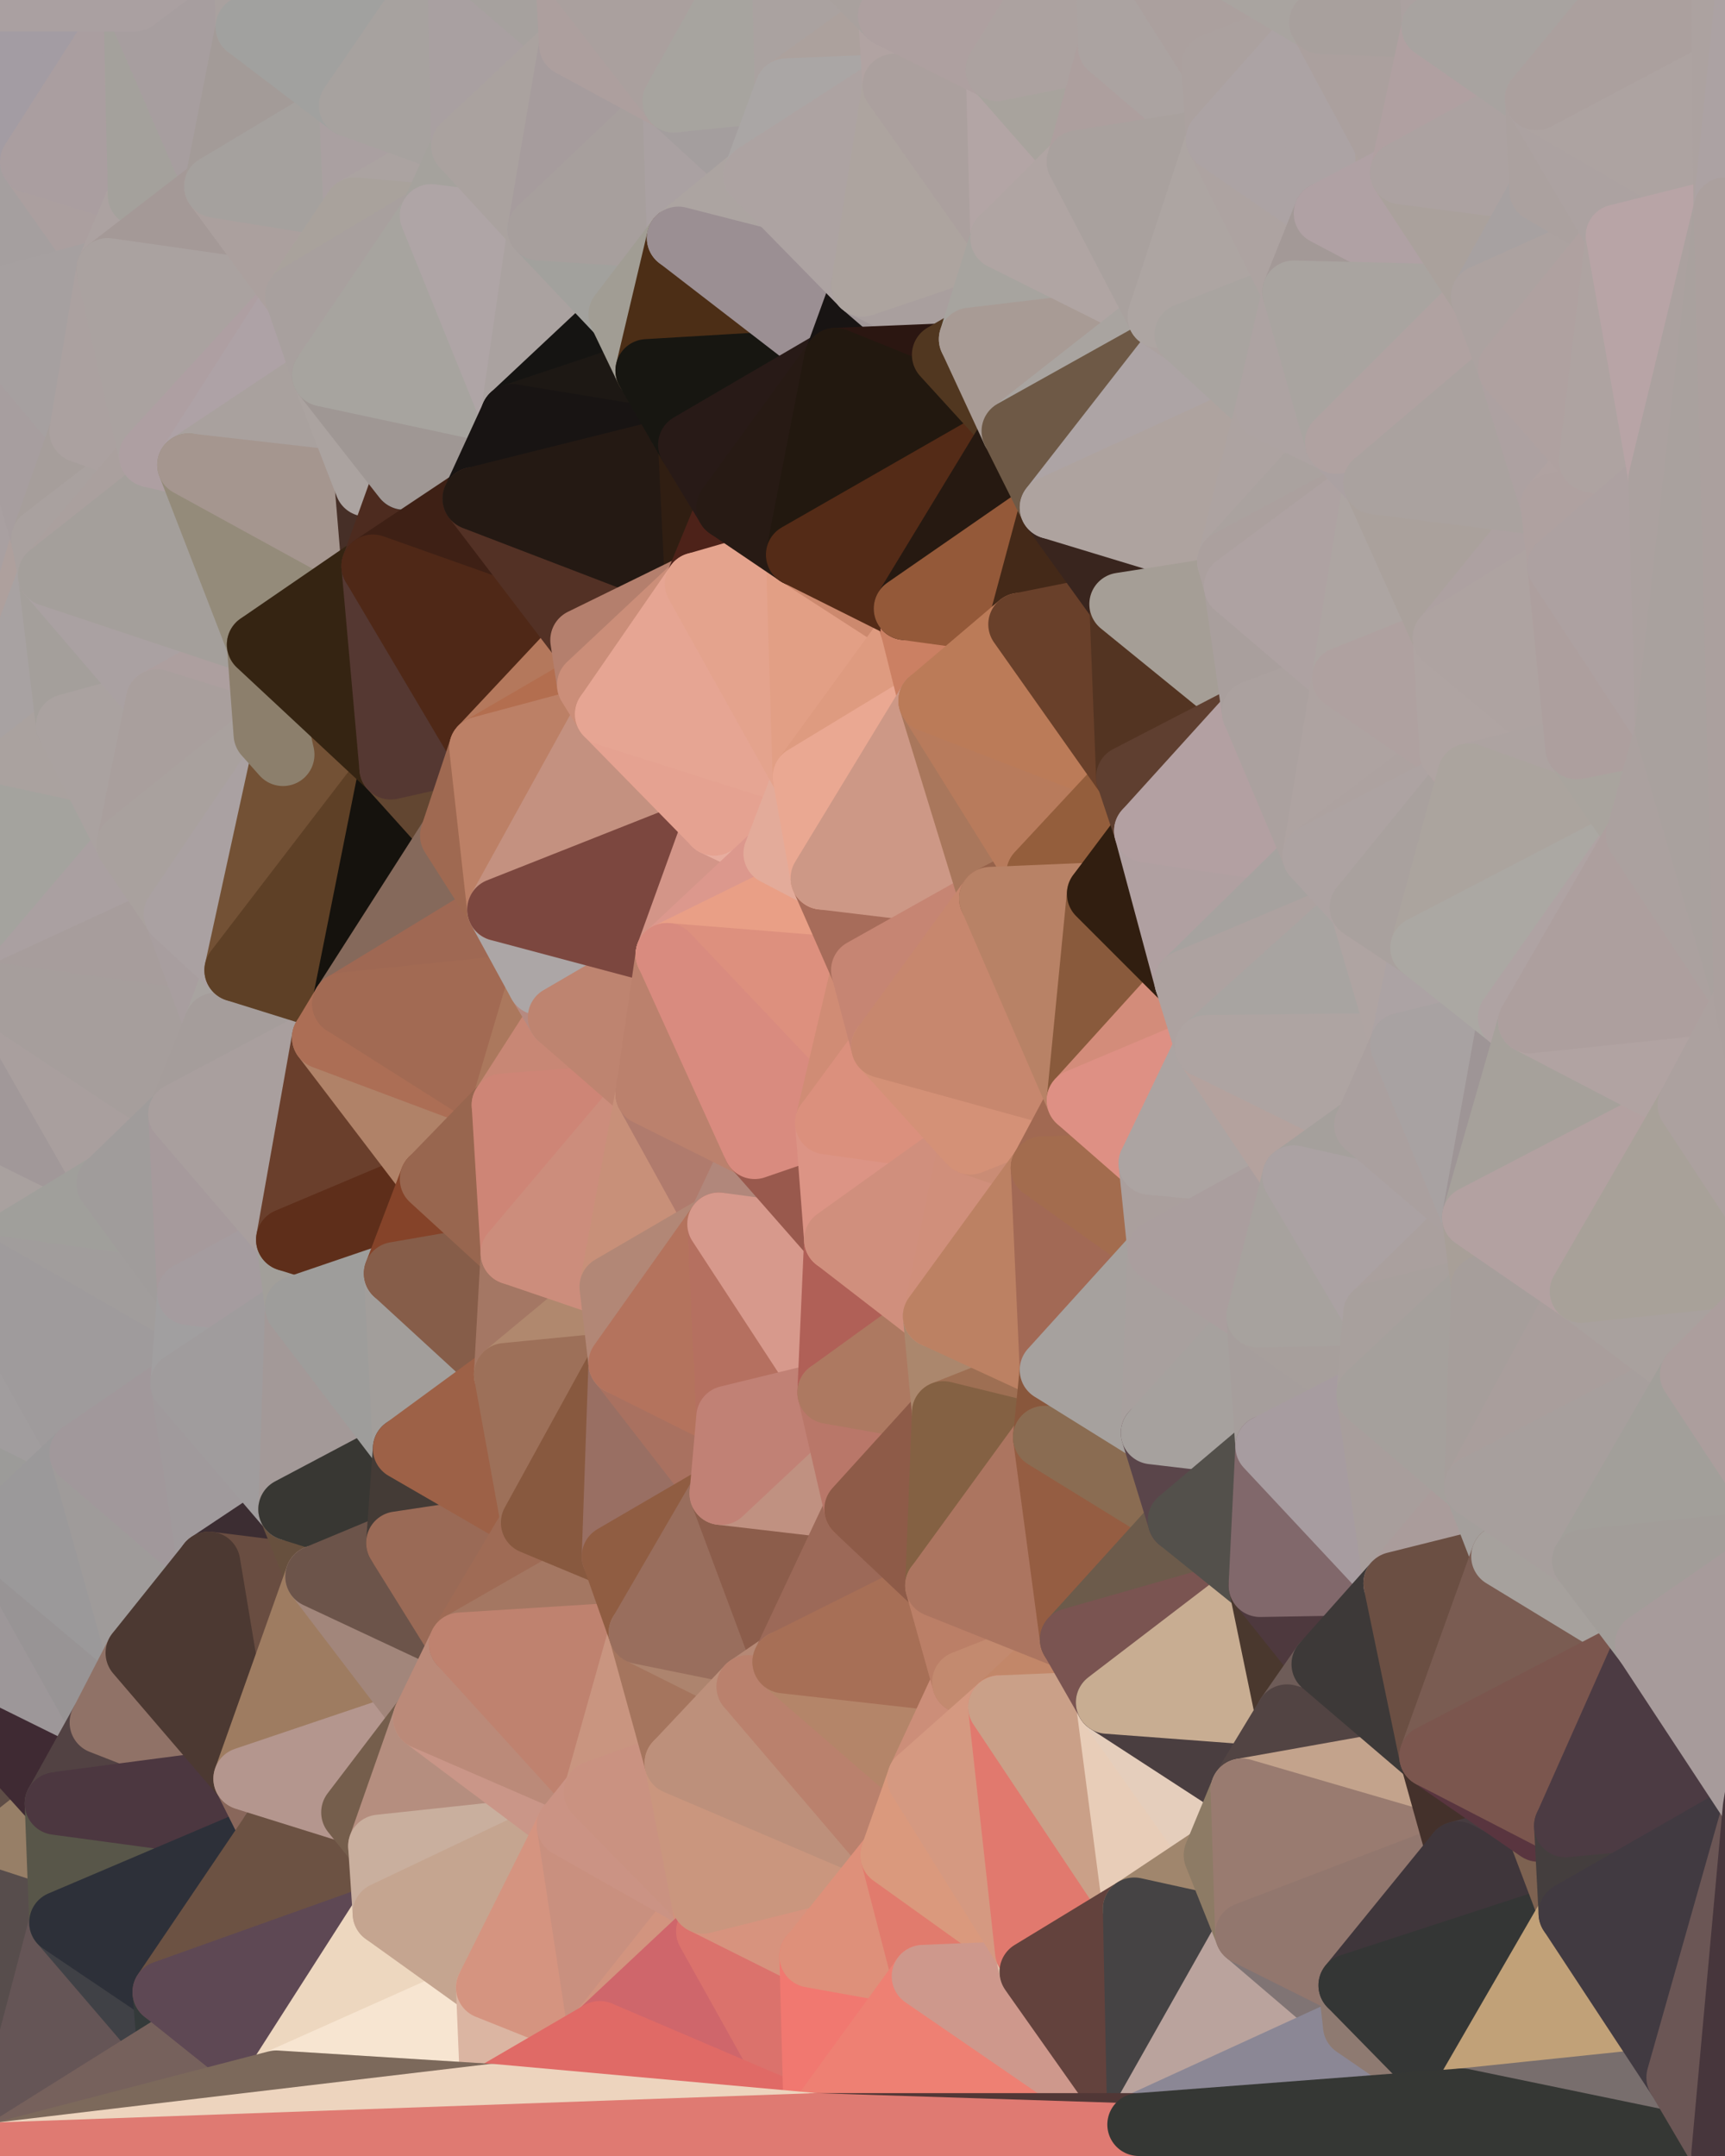 <?xml version="1.0" standalone="yes"?>
<svg width="768" height="960" xmlns="http://www.w3.org/2000/svg" version="1.1" ><polygon points="-59,600 -47,480 -33,16" fill="rgba(167, 162, 159, 1)" stroke="rgba(167, 162, 159, 1)" stroke-width="28" stroke-linejoin="round"/>
		<polygon points="-47,480 -59,600 -11,563" fill="rgba(161, 155, 155, 1)" stroke="rgba(161, 155, 155, 1)" stroke-width="28" stroke-linejoin="round"/>
		<polygon points="-33,16 -47,480 -11,136" fill="rgba(169, 161, 159, 1)" stroke="rgba(169, 161, 159, 1)" stroke-width="28" stroke-linejoin="round"/>
		<polygon points="-47,480 -17,360 -11,136" fill="rgba(169, 161, 158, 1)" stroke="rgba(169, 161, 158, 1)" stroke-width="28" stroke-linejoin="round"/>
		<polygon points="-17,360 -47,480 0,443" fill="rgba(165, 162, 155, 1)" stroke="rgba(165, 162, 155, 1)" stroke-width="28" stroke-linejoin="round"/>
		<polygon points="-59,600 -50,720 -2,683" fill="rgba(155, 153, 154, 1)" stroke="rgba(155, 153, 154, 1)" stroke-width="28" stroke-linejoin="round"/>
		<polygon points="-33,16 -11,136 14,72" fill="rgba(169, 159, 157, 1)" stroke="rgba(169, 159, 157, 1)" stroke-width="28" stroke-linejoin="round"/>
		<polygon points="-11,136 -17,360 19,240" fill="rgba(169, 160, 161, 1)" stroke="rgba(169, 160, 161, 1)" stroke-width="28" stroke-linejoin="round"/>
		<polygon points="19,240 -17,360 22,256" fill="rgba(174, 160, 157, 1)" stroke="rgba(174, 160, 157, 1)" stroke-width="28" stroke-linejoin="round"/>
		<polygon points="-50,720 -22,840 25,803" fill="rgba(94, 77, 70, 1)" stroke="rgba(94, 77, 70, 1)" stroke-width="28" stroke-linejoin="round"/>
		<polygon points="22,256 -17,360 30,323" fill="rgba(168, 162, 162, 1)" stroke="rgba(168, 162, 162, 1)" stroke-width="28" stroke-linejoin="round"/>
		<polygon points="0,0 -33,16 14,72" fill="rgba(167, 159, 157, 1)" stroke="rgba(167, 159, 157, 1)" stroke-width="28" stroke-linejoin="round"/>
		<polygon points="-22,840 -50,720 0,959" fill="rgba(66, 54, 66, 1)" stroke="rgba(66, 54, 66, 1)" stroke-width="28" stroke-linejoin="round"/>
		<polygon points="-11,136 19,240 36,192" fill="rgba(167, 158, 159, 1)" stroke="rgba(167, 158, 159, 1)" stroke-width="28" stroke-linejoin="round"/>
		<polygon points="-59,600 -2,683 36,647" fill="rgba(156, 155, 153, 1)" stroke="rgba(156, 155, 153, 1)" stroke-width="28" stroke-linejoin="round"/>
		<polygon points="25,803 -22,840 27,856" fill="rgba(151, 127, 103, 1)" stroke="rgba(151, 127, 103, 1)" stroke-width="28" stroke-linejoin="round"/>
		<polygon points="-50,720 25,803 45,767" fill="rgba(63, 42, 51, 1)" stroke="rgba(63, 42, 51, 1)" stroke-width="28" stroke-linejoin="round"/>
		<polygon points="-11,563 -59,600 36,647" fill="rgba(161, 157, 158, 1)" stroke="rgba(161, 157, 158, 1)" stroke-width="28" stroke-linejoin="round"/>
		<polygon points="-22,840 0,959 27,856" fill="rgba(87, 77, 76, 1)" stroke="rgba(87, 77, 76, 1)" stroke-width="28" stroke-linejoin="round"/>
		<polygon points="-47,480 -11,563 48,527" fill="rgba(169, 161, 159, 1)" stroke="rgba(169, 161, 159, 1)" stroke-width="28" stroke-linejoin="round"/>
		<polygon points="14,72 -11,136 48,120" fill="rgba(165, 159, 159, 1)" stroke="rgba(165, 159, 159, 1)" stroke-width="28" stroke-linejoin="round"/>
		<polygon points="-2,683 -50,720 45,767" fill="rgba(157, 151, 153, 1)" stroke="rgba(157, 151, 153, 1)" stroke-width="28" stroke-linejoin="round"/>
		<polygon points="0,443 -47,480 48,527" fill="rgba(161, 152, 153, 1)" stroke="rgba(161, 152, 153, 1)" stroke-width="28" stroke-linejoin="round"/>
		<polygon points="30,323 -17,360 57,376" fill="rgba(170, 162, 159, 1)" stroke="rgba(170, 162, 159, 1)" stroke-width="28" stroke-linejoin="round"/>
		<polygon points="-2,683 45,767 61,736" fill="rgba(152, 148, 149, 1)" stroke="rgba(152, 148, 149, 1)" stroke-width="28" stroke-linejoin="round"/>
		<polygon points="-17,360 0,443 57,376" fill="rgba(164, 163, 158, 1)" stroke="rgba(164, 163, 158, 1)" stroke-width="28" stroke-linejoin="round"/>
		<polygon points="14,72 48,120 62,87" fill="rgba(171, 159, 159, 1)" stroke="rgba(171, 159, 159, 1)" stroke-width="28" stroke-linejoin="round"/>
		<polygon points="-11,136 36,192 48,120" fill="rgba(166, 160, 160, 1)" stroke="rgba(166, 160, 160, 1)" stroke-width="28" stroke-linejoin="round"/>
		<polygon points="36,192 19,240 67,203" fill="rgba(166, 158, 155, 1)" stroke="rgba(166, 158, 155, 1)" stroke-width="28" stroke-linejoin="round"/>
		<polygon points="0,0 14,72 60,0" fill="rgba(163, 156, 163, 1)" stroke="rgba(163, 156, 163, 1)" stroke-width="28" stroke-linejoin="round"/>
		<polygon points="27,856 0,959 75,912" fill="rgba(101, 85, 86, 1)" stroke="rgba(101, 85, 86, 1)" stroke-width="28" stroke-linejoin="round"/>
		<polygon points="73,887 27,856 75,912" fill="rgba(64, 65, 70, 1)" stroke="rgba(64, 65, 70, 1)" stroke-width="28" stroke-linejoin="round"/>
		<polygon points="57,376 0,443 78,407" fill="rgba(170, 160, 161, 1)" stroke="rgba(170, 160, 161, 1)" stroke-width="28" stroke-linejoin="round"/>
		<polygon points="22,256 30,323 70,312" fill="rgba(164, 159, 155, 1)" stroke="rgba(164, 159, 155, 1)" stroke-width="28" stroke-linejoin="round"/>
		<polygon points="0,443 48,527 80,496" fill="rgba(169, 159, 158, 1)" stroke="rgba(169, 159, 158, 1)" stroke-width="28" stroke-linejoin="round"/>
		<polygon points="48,527 -11,563 84,576" fill="rgba(160, 159, 155, 1)" stroke="rgba(160, 159, 155, 1)" stroke-width="28" stroke-linejoin="round"/>
		<polygon points="-11,563 81,616 84,576" fill="rgba(161, 157, 156, 1)" stroke="rgba(161, 157, 156, 1)" stroke-width="28" stroke-linejoin="round"/>
		<polygon points="-11,563 36,647 81,616" fill="rgba(159, 155, 156, 1)" stroke="rgba(159, 155, 156, 1)" stroke-width="28" stroke-linejoin="round"/>
		<polygon points="30,323 57,376 70,312" fill="rgba(170, 162, 160, 1)" stroke="rgba(170, 162, 160, 1)" stroke-width="28" stroke-linejoin="round"/>
		<polygon points="36,647 -2,683 61,736" fill="rgba(155, 153, 154, 1)" stroke="rgba(155, 153, 154, 1)" stroke-width="28" stroke-linejoin="round"/>
		<polygon points="36,647 61,736 93,696" fill="rgba(159, 155, 154, 1)" stroke="rgba(159, 155, 154, 1)" stroke-width="28" stroke-linejoin="round"/>
		<polygon points="60,0 14,72 62,87" fill="rgba(170, 158, 160, 1)" stroke="rgba(170, 158, 160, 1)" stroke-width="28" stroke-linejoin="round"/>
		<polygon points="78,407 0,443 96,456" fill="rgba(167, 157, 156, 1)" stroke="rgba(167, 157, 156, 1)" stroke-width="28" stroke-linejoin="round"/>
		<polygon points="0,443 80,496 96,456" fill="rgba(166, 158, 156, 1)" stroke="rgba(166, 158, 156, 1)" stroke-width="28" stroke-linejoin="round"/>
		<polygon points="19,240 22,256 67,203" fill="rgba(169, 161, 159, 1)" stroke="rgba(169, 161, 159, 1)" stroke-width="28" stroke-linejoin="round"/>
		<polygon points="78,407 96,456 105,432" fill="rgba(168, 158, 159, 1)" stroke="rgba(168, 158, 159, 1)" stroke-width="28" stroke-linejoin="round"/>
		<polygon points="48,120 36,192 67,203" fill="rgba(171, 161, 160, 1)" stroke="rgba(171, 161, 160, 1)" stroke-width="28" stroke-linejoin="round"/>
		<polygon points="67,203 22,256 84,207" fill="rgba(170, 160, 158, 1)" stroke="rgba(170, 160, 158, 1)" stroke-width="28" stroke-linejoin="round"/>
		<polygon points="45,767 25,803 109,792" fill="rgba(82, 66, 67, 1)" stroke="rgba(82, 66, 67, 1)" stroke-width="28" stroke-linejoin="round"/>
		<polygon points="62,87 48,120 96,83" fill="rgba(172, 162, 161, 1)" stroke="rgba(172, 162, 161, 1)" stroke-width="28" stroke-linejoin="round"/>
		<polygon points="108,-36 60,0 110,12" fill="rgba(168, 158, 157, 1)" stroke="rgba(168, 158, 157, 1)" stroke-width="28" stroke-linejoin="round"/>
		<polygon points="61,736 45,767 109,792" fill="rgba(144, 114, 103, 1)" stroke="rgba(144, 114, 103, 1)" stroke-width="28" stroke-linejoin="round"/>
		<polygon points="60,0 62,87 96,83" fill="rgba(164, 161, 156, 1)" stroke="rgba(164, 161, 156, 1)" stroke-width="28" stroke-linejoin="round"/>
		<polygon points="81,616 36,647 93,696" fill="rgba(161, 152, 155, 1)" stroke="rgba(161, 152, 155, 1)" stroke-width="28" stroke-linejoin="round"/>
		<polygon points="25,803 27,856 121,816" fill="rgba(88, 86, 73, 1)" stroke="rgba(88, 86, 73, 1)" stroke-width="28" stroke-linejoin="round"/>
		<polygon points="109,792 25,803 121,816" fill="rgba(76, 55, 64, 1)" stroke="rgba(76, 55, 64, 1)" stroke-width="28" stroke-linejoin="round"/>
		<polygon points="22,256 70,312 115,287" fill="rgba(170, 161, 162, 1)" stroke="rgba(170, 161, 162, 1)" stroke-width="28" stroke-linejoin="round"/>
		<polygon points="60,0 96,83 110,12" fill="rgba(167, 158, 159, 1)" stroke="rgba(167, 158, 159, 1)" stroke-width="28" stroke-linejoin="round"/>
		<polygon points="27,856 73,887 121,816" fill="rgba(45, 48, 57, 1)" stroke="rgba(45, 48, 57, 1)" stroke-width="28" stroke-linejoin="round"/>
		<polygon points="115,287 70,312 118,327" fill="rgba(173, 159, 159, 1)" stroke="rgba(173, 159, 159, 1)" stroke-width="28" stroke-linejoin="round"/>
		<polygon points="70,312 57,376 118,327" fill="rgba(169, 159, 157, 1)" stroke="rgba(169, 159, 157, 1)" stroke-width="28" stroke-linejoin="round"/>
		<polygon points="84,207 22,256 115,287" fill="rgba(164, 159, 155, 1)" stroke="rgba(164, 159, 155, 1)" stroke-width="28" stroke-linejoin="round"/>
		<polygon points="0,0 60,0 108,-36" fill="rgba(170, 160, 161, 1)" stroke="rgba(170, 160, 161, 1)" stroke-width="28" stroke-linejoin="round"/>
		<polygon points="80,496 48,527 84,576" fill="rgba(160, 156, 155, 1)" stroke="rgba(160, 156, 155, 1)" stroke-width="28" stroke-linejoin="round"/>
		<polygon points="80,496 84,576 128,552" fill="rgba(166, 154, 156, 1)" stroke="rgba(166, 154, 156, 1)" stroke-width="28" stroke-linejoin="round"/>
		<polygon points="84,576 81,616 132,582" fill="rgba(161, 159, 160, 1)" stroke="rgba(161, 159, 160, 1)" stroke-width="28" stroke-linejoin="round"/>
		<polygon points="128,552 84,576 132,582" fill="rgba(165, 156, 159, 1)" stroke="rgba(165, 156, 159, 1)" stroke-width="28" stroke-linejoin="round"/>
		<polygon points="96,83 48,120 132,132" fill="rgba(164, 153, 151, 1)" stroke="rgba(164, 153, 151, 1)" stroke-width="28" stroke-linejoin="round"/>
		<polygon points="48,120 67,203 132,132" fill="rgba(170, 162, 160, 1)" stroke="rgba(170, 162, 160, 1)" stroke-width="28" stroke-linejoin="round"/>
		<polygon points="67,203 84,207 132,132" fill="rgba(174, 159, 162, 1)" stroke="rgba(174, 159, 162, 1)" stroke-width="28" stroke-linejoin="round"/>
		<polygon points="81,616 93,696 129,672" fill="rgba(160, 154, 156, 1)" stroke="rgba(160, 154, 156, 1)" stroke-width="28" stroke-linejoin="round"/>
		<polygon points="118,327 57,376 126,336" fill="rgba(169, 161, 158, 1)" stroke="rgba(169, 161, 158, 1)" stroke-width="28" stroke-linejoin="round"/>
		<polygon points="73,887 75,912 123,927" fill="rgba(52, 58, 58, 1)" stroke="rgba(52, 58, 58, 1)" stroke-width="28" stroke-linejoin="round"/>
		<polygon points="129,672 93,696 141,702" fill="rgba(60, 45, 50, 1)" stroke="rgba(60, 45, 50, 1)" stroke-width="28" stroke-linejoin="round"/>
		<polygon points="57,376 78,407 126,336" fill="rgba(169, 161, 158, 1)" stroke="rgba(169, 161, 158, 1)" stroke-width="28" stroke-linejoin="round"/>
		<polygon points="105,432 96,456 144,462" fill="rgba(168, 163, 160, 1)" stroke="rgba(168, 163, 160, 1)" stroke-width="28" stroke-linejoin="round"/>
		<polygon points="132,132 84,207 144,167" fill="rgba(174, 162, 166, 1)" stroke="rgba(174, 162, 166, 1)" stroke-width="28" stroke-linejoin="round"/>
		<polygon points="105,432 144,462 153,447" fill="rgba(146, 128, 106, 1)" stroke="rgba(146, 128, 106, 1)" stroke-width="28" stroke-linejoin="round"/>
		<polygon points="96,456 80,496 144,462" fill="rgba(165, 157, 155, 1)" stroke="rgba(165, 157, 155, 1)" stroke-width="28" stroke-linejoin="round"/>
		<polygon points="110,12 96,83 156,47" fill="rgba(163, 155, 152, 1)" stroke="rgba(163, 155, 152, 1)" stroke-width="28" stroke-linejoin="round"/>
		<polygon points="96,83 132,132 158,93" fill="rgba(171, 160, 158, 1)" stroke="rgba(171, 160, 158, 1)" stroke-width="28" stroke-linejoin="round"/>
		<polygon points="109,792 121,816 157,807" fill="rgba(137, 103, 91, 1)" stroke="rgba(137, 103, 91, 1)" stroke-width="28" stroke-linejoin="round"/>
		<polygon points="93,696 109,792 141,702" fill="rgba(105, 77, 65, 1)" stroke="rgba(105, 77, 65, 1)" stroke-width="28" stroke-linejoin="round"/>
		<polygon points="75,912 0,959 123,927" fill="rgba(118, 97, 92, 1)" stroke="rgba(118, 97, 92, 1)" stroke-width="28" stroke-linejoin="round"/>
		<polygon points="93,696 61,736 109,792" fill="rgba(76, 57, 50, 1)" stroke="rgba(76, 57, 50, 1)" stroke-width="28" stroke-linejoin="round"/>
		<polygon points="144,167 84,207 163,216" fill="rgba(169, 161, 158, 1)" stroke="rgba(169, 161, 158, 1)" stroke-width="28" stroke-linejoin="round"/>
		<polygon points="156,47 96,83 158,93" fill="rgba(165, 161, 158, 1)" stroke="rgba(165, 161, 158, 1)" stroke-width="28" stroke-linejoin="round"/>
		<polygon points="84,207 115,287 166,252" fill="rgba(148, 139, 122, 1)" stroke="rgba(148, 139, 122, 1)" stroke-width="28" stroke-linejoin="round"/>
		<polygon points="163,216 84,207 166,252" fill="rgba(165, 150, 143, 1)" stroke="rgba(165, 150, 143, 1)" stroke-width="28" stroke-linejoin="round"/>
		<polygon points="157,807 121,816 169,822" fill="rgba(110, 89, 98, 1)" stroke="rgba(110, 89, 98, 1)" stroke-width="28" stroke-linejoin="round"/>
		<polygon points="81,616 129,672 132,582" fill="rgba(160, 156, 157, 1)" stroke="rgba(160, 156, 157, 1)" stroke-width="28" stroke-linejoin="round"/>
		<polygon points="169,822 121,816 171,852" fill="rgba(105, 81, 71, 1)" stroke="rgba(105, 81, 71, 1)" stroke-width="28" stroke-linejoin="round"/>
		<polygon points="121,816 73,887 171,852" fill="rgba(108, 82, 67, 1)" stroke="rgba(108, 82, 67, 1)" stroke-width="28" stroke-linejoin="round"/>
		<polygon points="80,496 128,552 144,462" fill="rgba(169, 159, 158, 1)" stroke="rgba(169, 159, 158, 1)" stroke-width="28" stroke-linejoin="round"/>
		<polygon points="78,407 105,432 126,336" fill="rgba(170, 161, 162, 1)" stroke="rgba(170, 161, 162, 1)" stroke-width="28" stroke-linejoin="round"/>
		<polygon points="128,552 132,582 176,567" fill="rgba(162, 159, 154, 1)" stroke="rgba(162, 159, 154, 1)" stroke-width="28" stroke-linejoin="round"/>
		<polygon points="73,887 123,927 171,852" fill="rgba(94, 72, 84, 1)" stroke="rgba(94, 72, 84, 1)" stroke-width="28" stroke-linejoin="round"/>
		<polygon points="129,672 141,702 177,687" fill="rgba(103, 80, 62, 1)" stroke="rgba(103, 80, 62, 1)" stroke-width="28" stroke-linejoin="round"/>
		<polygon points="132,582 129,672 180,645" fill="rgba(163, 153, 152, 1)" stroke="rgba(163, 153, 152, 1)" stroke-width="28" stroke-linejoin="round"/>
		<polygon points="129,672 177,687 180,645" fill="rgba(56, 55, 51, 1)" stroke="rgba(56, 55, 51, 1)" stroke-width="28" stroke-linejoin="round"/>
		<polygon points="141,702 109,792 189,765" fill="rgba(158, 124, 97, 1)" stroke="rgba(158, 124, 97, 1)" stroke-width="28" stroke-linejoin="round"/>
		<polygon points="109,792 157,807 189,765" fill="rgba(180, 150, 142, 1)" stroke="rgba(180, 150, 142, 1)" stroke-width="28" stroke-linejoin="round"/>
		<polygon points="144,462 128,552 192,525" fill="rgba(106, 63, 44, 1)" stroke="rgba(106, 63, 44, 1)" stroke-width="28" stroke-linejoin="round"/>
		<polygon points="128,552 176,567 192,525" fill="rgba(94, 46, 26, 1)" stroke="rgba(94, 46, 26, 1)" stroke-width="28" stroke-linejoin="round"/>
		<polygon points="163,216 166,252 180,213" fill="rgba(70, 47, 39, 1)" stroke="rgba(70, 47, 39, 1)" stroke-width="28" stroke-linejoin="round"/>
		<polygon points="144,167 163,216 180,213" fill="rgba(171, 163, 160, 1)" stroke="rgba(171, 163, 160, 1)" stroke-width="28" stroke-linejoin="round"/>
		<polygon points="115,287 126,336 174,342" fill="rgba(87, 59, 45, 1)" stroke="rgba(87, 59, 45, 1)" stroke-width="28" stroke-linejoin="round"/>
		<polygon points="126,336 105,432 174,342" fill="rgba(115, 81, 53, 1)" stroke="rgba(115, 81, 53, 1)" stroke-width="28" stroke-linejoin="round"/>
		<polygon points="115,287 118,327 126,336" fill="rgba(140, 127, 108, 1)" stroke="rgba(140, 127, 108, 1)" stroke-width="28" stroke-linejoin="round"/>
		<polygon points="105,432 153,447 174,342" fill="rgba(94, 64, 38, 1)" stroke="rgba(94, 64, 38, 1)" stroke-width="28" stroke-linejoin="round"/>
		<polygon points="108,-36 110,12 204,-23" fill="rgba(169, 161, 159, 1)" stroke="rgba(169, 161, 159, 1)" stroke-width="28" stroke-linejoin="round"/>
		<polygon points="174,342 153,447 201,372" fill="rgba(21, 18, 13, 1)" stroke="rgba(21, 18, 13, 1)" stroke-width="28" stroke-linejoin="round"/>
		<polygon points="141,702 189,765 205,732" fill="rgba(162, 134, 123, 1)" stroke="rgba(162, 134, 123, 1)" stroke-width="28" stroke-linejoin="round"/>
		<polygon points="156,47 158,93 206,65" fill="rgba(170, 160, 161, 1)" stroke="rgba(170, 160, 161, 1)" stroke-width="28" stroke-linejoin="round"/>
		<polygon points="158,93 192,96 206,65" fill="rgba(171, 163, 161, 1)" stroke="rgba(171, 163, 161, 1)" stroke-width="28" stroke-linejoin="round"/>
		<polygon points="177,687 141,702 205,732" fill="rgba(108, 84, 74, 1)" stroke="rgba(108, 84, 74, 1)" stroke-width="28" stroke-linejoin="round"/>
		<polygon points="110,12 156,47 204,-23" fill="rgba(161, 161, 159, 1)" stroke="rgba(161, 161, 159, 1)" stroke-width="28" stroke-linejoin="round"/>
		<polygon points="176,567 132,582 180,645" fill="rgba(158, 157, 155, 1)" stroke="rgba(158, 157, 155, 1)" stroke-width="28" stroke-linejoin="round"/>
		<polygon points="166,252 115,287 174,342" fill="rgba(53, 36, 18, 1)" stroke="rgba(53, 36, 18, 1)" stroke-width="28" stroke-linejoin="round"/>
		<polygon points="158,93 132,132 192,96" fill="rgba(169, 162, 156, 1)" stroke="rgba(169, 162, 156, 1)" stroke-width="28" stroke-linejoin="round"/>
		<polygon points="180,213 166,252 211,222" fill="rgba(77, 43, 31, 1)" stroke="rgba(77, 43, 31, 1)" stroke-width="28" stroke-linejoin="round"/>
		<polygon points="157,807 169,822 189,765" fill="rgba(117, 94, 76, 1)" stroke="rgba(117, 94, 76, 1)" stroke-width="28" stroke-linejoin="round"/>
		<polygon points="171,852 123,927 217,885" fill="rgba(237, 215, 191, 1)" stroke="rgba(237, 215, 191, 1)" stroke-width="28" stroke-linejoin="round"/>
		<polygon points="174,342 201,372 214,333" fill="rgba(98, 70, 49, 1)" stroke="rgba(98, 70, 49, 1)" stroke-width="28" stroke-linejoin="round"/>
		<polygon points="132,132 144,167 192,96" fill="rgba(168, 160, 158, 1)" stroke="rgba(168, 160, 158, 1)" stroke-width="28" stroke-linejoin="round"/>
		<polygon points="201,372 153,447 222,405" fill="rgba(133, 105, 91, 1)" stroke="rgba(133, 105, 91, 1)" stroke-width="28" stroke-linejoin="round"/>
		<polygon points="217,885 123,927 219,933" fill="rgba(247, 229, 209, 1)" stroke="rgba(247, 229, 209, 1)" stroke-width="28" stroke-linejoin="round"/>
		<polygon points="144,462 192,525 224,492" fill="rgba(176, 130, 104, 1)" stroke="rgba(176, 130, 104, 1)" stroke-width="28" stroke-linejoin="round"/>
		<polygon points="176,567 180,645 225,612" fill="rgba(162, 158, 155, 1)" stroke="rgba(162, 158, 155, 1)" stroke-width="28" stroke-linejoin="round"/>
		<polygon points="153,447 144,462 224,492" fill="rgba(172, 110, 85, 1)" stroke="rgba(172, 110, 85, 1)" stroke-width="28" stroke-linejoin="round"/>
		<polygon points="192,525 176,567 228,558" fill="rgba(133, 67, 41, 1)" stroke="rgba(133, 67, 41, 1)" stroke-width="28" stroke-linejoin="round"/>
		<polygon points="180,213 211,222 228,185" fill="rgba(27, 28, 23, 1)" stroke="rgba(27, 28, 23, 1)" stroke-width="28" stroke-linejoin="round"/>
		<polygon points="144,167 180,213 228,185" fill="rgba(159, 151, 148, 1)" stroke="rgba(159, 151, 148, 1)" stroke-width="28" stroke-linejoin="round"/>
		<polygon points="166,252 174,342 214,333" fill="rgba(85, 56, 50, 1)" stroke="rgba(85, 56, 50, 1)" stroke-width="28" stroke-linejoin="round"/>
		<polygon points="180,645 177,687 237,678" fill="rgba(68, 59, 54, 1)" stroke="rgba(68, 59, 54, 1)" stroke-width="28" stroke-linejoin="round"/>
		<polygon points="176,567 225,612 228,558" fill="rgba(134, 93, 73, 1)" stroke="rgba(134, 93, 73, 1)" stroke-width="28" stroke-linejoin="round"/>
		<polygon points="204,-23 156,47 206,65" fill="rgba(167, 162, 159, 1)" stroke="rgba(167, 162, 159, 1)" stroke-width="28" stroke-linejoin="round"/>
		<polygon points="206,65 192,96 240,102" fill="rgba(165, 162, 157, 1)" stroke="rgba(165, 162, 157, 1)" stroke-width="28" stroke-linejoin="round"/>
		<polygon points="222,405 153,447 240,438" fill="rgba(159, 104, 83, 1)" stroke="rgba(159, 104, 83, 1)" stroke-width="28" stroke-linejoin="round"/>
		<polygon points="153,447 224,492 240,438" fill="rgba(162, 106, 83, 1)" stroke="rgba(162, 106, 83, 1)" stroke-width="28" stroke-linejoin="round"/>
		<polygon points="177,687 205,732 237,678" fill="rgba(154, 106, 86, 1)" stroke="rgba(154, 106, 86, 1)" stroke-width="28" stroke-linejoin="round"/>
		<polygon points="192,96 144,167 228,185" fill="rgba(167, 164, 159, 1)" stroke="rgba(167, 164, 159, 1)" stroke-width="28" stroke-linejoin="round"/>
		<polygon points="240,438 224,492 249,453" fill="rgba(171, 120, 93, 1)" stroke="rgba(171, 120, 93, 1)" stroke-width="28" stroke-linejoin="round"/>
		<polygon points="189,765 169,822 253,813" fill="rgba(181, 142, 127, 1)" stroke="rgba(181, 142, 127, 1)" stroke-width="28" stroke-linejoin="round"/>
		<polygon points="225,612 180,645 237,678" fill="rgba(157, 97, 71, 1)" stroke="rgba(157, 97, 71, 1)" stroke-width="28" stroke-linejoin="round"/>
		<polygon points="204,-23 206,65 254,20" fill="rgba(169, 160, 161, 1)" stroke="rgba(169, 160, 161, 1)" stroke-width="28" stroke-linejoin="round"/>
		<polygon points="252,-17 204,-23 254,20" fill="rgba(166, 161, 158, 1)" stroke="rgba(166, 161, 158, 1)" stroke-width="28" stroke-linejoin="round"/>
		<polygon points="169,822 171,852 253,813" fill="rgba(201, 175, 158, 1)" stroke="rgba(201, 175, 158, 1)" stroke-width="28" stroke-linejoin="round"/>
		<polygon points="192,96 228,185 240,102" fill="rgba(175, 165, 166, 1)" stroke="rgba(175, 165, 166, 1)" stroke-width="28" stroke-linejoin="round"/>
		<polygon points="224,492 192,525 228,558" fill="rgba(152, 102, 79, 1)" stroke="rgba(152, 102, 79, 1)" stroke-width="28" stroke-linejoin="round"/>
		<polygon points="211,222 166,252 259,285" fill="rgba(62, 32, 21, 1)" stroke="rgba(62, 32, 21, 1)" stroke-width="28" stroke-linejoin="round"/>
		<polygon points="166,252 214,333 259,285" fill="rgba(79, 40, 23, 1)" stroke="rgba(79, 40, 23, 1)" stroke-width="28" stroke-linejoin="round"/>
		<polygon points="171,852 217,885 253,813" fill="rgba(197, 165, 144, 1)" stroke="rgba(197, 165, 144, 1)" stroke-width="28" stroke-linejoin="round"/>
		<polygon points="259,285 214,333 262,305" fill="rgba(180, 120, 92, 1)" stroke="rgba(180, 120, 92, 1)" stroke-width="28" stroke-linejoin="round"/>
		<polygon points="217,885 219,933 267,905" fill="rgba(219, 181, 162, 1)" stroke="rgba(219, 181, 162, 1)" stroke-width="28" stroke-linejoin="round"/>
		<polygon points="189,765 253,813 265,798" fill="rgba(202, 150, 136, 1)" stroke="rgba(202, 150, 136, 1)" stroke-width="28" stroke-linejoin="round"/>
		<polygon points="262,305 214,333 270,318" fill="rgba(179, 110, 79, 1)" stroke="rgba(179, 110, 79, 1)" stroke-width="28" stroke-linejoin="round"/>
		<polygon points="228,558 225,612 272,573" fill="rgba(164, 119, 100, 1)" stroke="rgba(164, 119, 100, 1)" stroke-width="28" stroke-linejoin="round"/>
		<polygon points="272,573 225,612 276,607" fill="rgba(176, 136, 110, 1)" stroke="rgba(176, 136, 110, 1)" stroke-width="28" stroke-linejoin="round"/>
		<polygon points="240,102 228,185 276,140" fill="rgba(170, 162, 160, 1)" stroke="rgba(170, 162, 160, 1)" stroke-width="28" stroke-linejoin="round"/>
		<polygon points="237,678 205,732 273,693" fill="rgba(159, 107, 85, 1)" stroke="rgba(159, 107, 85, 1)" stroke-width="28" stroke-linejoin="round"/>
		<polygon points="205,732 189,765 265,798" fill="rgba(187, 138, 121, 1)" stroke="rgba(187, 138, 121, 1)" stroke-width="28" stroke-linejoin="round"/>
		<polygon points="273,693 205,732 285,727" fill="rgba(164, 119, 98, 1)" stroke="rgba(164, 119, 98, 1)" stroke-width="28" stroke-linejoin="round"/>
		<polygon points="276,140 228,185 288,165" fill="rgba(21, 20, 18, 1)" stroke="rgba(21, 20, 18, 1)" stroke-width="28" stroke-linejoin="round"/>
		<polygon points="249,453 224,492 288,487" fill="rgba(200, 135, 117, 1)" stroke="rgba(200, 135, 117, 1)" stroke-width="28" stroke-linejoin="round"/>
		<polygon points="205,732 265,798 285,727" fill="rgba(191, 130, 111, 1)" stroke="rgba(191, 130, 111, 1)" stroke-width="28" stroke-linejoin="round"/>
		<polygon points="225,612 237,678 276,607" fill="rgba(157, 112, 89, 1)" stroke="rgba(157, 112, 89, 1)" stroke-width="28" stroke-linejoin="round"/>
		<polygon points="206,65 240,102 254,20" fill="rgba(170, 162, 159, 1)" stroke="rgba(170, 162, 159, 1)" stroke-width="28" stroke-linejoin="round"/>
		<polygon points="214,333 201,372 222,405" fill="rgba(159, 105, 81, 1)" stroke="rgba(159, 105, 81, 1)" stroke-width="28" stroke-linejoin="round"/>
		<polygon points="240,438 249,453 297,425" fill="rgba(182, 138, 129, 1)" stroke="rgba(182, 138, 129, 1)" stroke-width="28" stroke-linejoin="round"/>
		<polygon points="240,102 276,140 302,106" fill="rgba(162, 161, 157, 1)" stroke="rgba(162, 161, 157, 1)" stroke-width="28" stroke-linejoin="round"/>
		<polygon points="254,20 240,102 300,45" fill="rgba(166, 156, 157, 1)" stroke="rgba(166, 156, 157, 1)" stroke-width="28" stroke-linejoin="round"/>
		<polygon points="222,405 240,438 297,425" fill="rgba(172, 166, 166, 1)" stroke="rgba(172, 166, 166, 1)" stroke-width="28" stroke-linejoin="round"/>
		<polygon points="224,492 228,558 288,487" fill="rgba(206, 133, 118, 1)" stroke="rgba(206, 133, 118, 1)" stroke-width="28" stroke-linejoin="round"/>
		<polygon points="214,333 222,405 270,318" fill="rgba(188, 128, 102, 1)" stroke="rgba(188, 128, 102, 1)" stroke-width="28" stroke-linejoin="round"/>
		<polygon points="253,813 217,885 267,905" fill="rgba(213, 148, 128, 1)" stroke="rgba(213, 148, 128, 1)" stroke-width="28" stroke-linejoin="round"/>
		<polygon points="288,165 228,185 307,198" fill="rgba(29, 24, 20, 1)" stroke="rgba(29, 24, 20, 1)" stroke-width="28" stroke-linejoin="round"/>
		<polygon points="285,727 265,798 301,785" fill="rgba(201, 149, 128, 1)" stroke="rgba(201, 149, 128, 1)" stroke-width="28" stroke-linejoin="round"/>
		<polygon points="228,558 272,573 288,487" fill="rgba(204, 141, 124, 1)" stroke="rgba(204, 141, 124, 1)" stroke-width="28" stroke-linejoin="round"/>
		<polygon points="253,813 267,905 313,847" fill="rgba(201, 144, 127, 1)" stroke="rgba(201, 144, 127, 1)" stroke-width="28" stroke-linejoin="round"/>
		<polygon points="228,185 211,222 307,198" fill="rgba(24, 20, 19, 1)" stroke="rgba(24, 20, 19, 1)" stroke-width="28" stroke-linejoin="round"/>
		<polygon points="300,45 240,102 302,106" fill="rgba(167, 159, 157, 1)" stroke="rgba(167, 159, 157, 1)" stroke-width="28" stroke-linejoin="round"/>
		<polygon points="237,678 273,693 276,607" fill="rgba(136, 89, 63, 1)" stroke="rgba(136, 89, 63, 1)" stroke-width="28" stroke-linejoin="round"/>
		<polygon points="313,847 267,905 315,860" fill="rgba(210, 148, 127, 1)" stroke="rgba(210, 148, 127, 1)" stroke-width="28" stroke-linejoin="round"/>
		<polygon points="249,453 288,487 297,425" fill="rgba(190, 132, 112, 1)" stroke="rgba(190, 132, 112, 1)" stroke-width="28" stroke-linejoin="round"/>
		<polygon points="270,318 222,405 318,367" fill="rgba(196, 145, 128, 1)" stroke="rgba(196, 145, 128, 1)" stroke-width="28" stroke-linejoin="round"/>
		<polygon points="265,798 253,813 313,847" fill="rgba(203, 147, 132, 1)" stroke="rgba(203, 147, 132, 1)" stroke-width="28" stroke-linejoin="round"/>
		<polygon points="211,222 259,285 310,260" fill="rgba(83, 49, 37, 1)" stroke="rgba(83, 49, 37, 1)" stroke-width="28" stroke-linejoin="round"/>
		<polygon points="307,198 211,222 310,260" fill="rgba(36, 25, 19, 1)" stroke="rgba(36, 25, 19, 1)" stroke-width="28" stroke-linejoin="round"/>
		<polygon points="222,405 297,425 318,367" fill="rgba(124, 71, 63, 1)" stroke="rgba(124, 71, 63, 1)" stroke-width="28" stroke-linejoin="round"/>
		<polygon points="276,607 273,693 321,665" fill="rgba(153, 111, 99, 1)" stroke="rgba(153, 111, 99, 1)" stroke-width="28" stroke-linejoin="round"/>
		<polygon points="288,487 272,573 320,545" fill="rgba(200, 144, 121, 1)" stroke="rgba(200, 144, 121, 1)" stroke-width="28" stroke-linejoin="round"/>
		<polygon points="276,607 321,665 324,631" fill="rgba(169, 113, 96, 1)" stroke="rgba(169, 113, 96, 1)" stroke-width="28" stroke-linejoin="round"/>
		<polygon points="307,198 310,260 324,226" fill="rgba(48, 30, 18, 1)" stroke="rgba(48, 30, 18, 1)" stroke-width="28" stroke-linejoin="round"/>
		<polygon points="301,785 265,798 313,847" fill="rgba(202, 146, 129, 1)" stroke="rgba(202, 146, 129, 1)" stroke-width="28" stroke-linejoin="round"/>
		<polygon points="259,285 262,305 310,260" fill="rgba(180, 127, 109, 1)" stroke="rgba(180, 127, 109, 1)" stroke-width="28" stroke-linejoin="round"/>
		<polygon points="262,305 270,318 310,260" fill="rgba(203, 142, 121, 1)" stroke="rgba(203, 142, 121, 1)" stroke-width="28" stroke-linejoin="round"/>
		<polygon points="285,727 301,785 333,751" fill="rgba(165, 117, 94, 1)" stroke="rgba(165, 117, 94, 1)" stroke-width="28" stroke-linejoin="round"/>
		<polygon points="288,487 320,545 336,511" fill="rgba(176, 123, 109, 1)" stroke="rgba(176, 123, 109, 1)" stroke-width="28" stroke-linejoin="round"/>
		<polygon points="300,45 302,106 336,78" fill="rgba(170, 161, 162, 1)" stroke="rgba(170, 161, 162, 1)" stroke-width="28" stroke-linejoin="round"/>
		<polygon points="276,140 288,165 302,106" fill="rgba(161, 157, 148, 1)" stroke="rgba(161, 157, 148, 1)" stroke-width="28" stroke-linejoin="round"/>
		<polygon points="252,-17 254,20 300,45" fill="rgba(173, 159, 158, 1)" stroke="rgba(173, 159, 158, 1)" stroke-width="28" stroke-linejoin="round"/>
		<polygon points="273,693 285,727 321,665" fill="rgba(144, 93, 66, 1)" stroke="rgba(144, 93, 66, 1)" stroke-width="28" stroke-linejoin="round"/>
		<polygon points="300,45 336,78 350,40" fill="rgba(164, 158, 158, 1)" stroke="rgba(164, 158, 158, 1)" stroke-width="28" stroke-linejoin="round"/>
		<polygon points="318,367 297,425 345,380" fill="rgba(211, 149, 136, 1)" stroke="rgba(211, 149, 136, 1)" stroke-width="28" stroke-linejoin="round"/>
		<polygon points="272,573 276,607 320,545" fill="rgba(178, 135, 118, 1)" stroke="rgba(178, 135, 118, 1)" stroke-width="28" stroke-linejoin="round"/>
		<polygon points="324,226 310,260 355,247" fill="rgba(77, 34, 25, 1)" stroke="rgba(77, 34, 25, 1)" stroke-width="28" stroke-linejoin="round"/>
		<polygon points="285,727 333,751 349,740" fill="rgba(173, 132, 110, 1)" stroke="rgba(173, 132, 110, 1)" stroke-width="28" stroke-linejoin="round"/>
		<polygon points="252,-17 300,45 348,-41" fill="rgba(170, 160, 158, 1)" stroke="rgba(170, 160, 158, 1)" stroke-width="28" stroke-linejoin="round"/>
		<polygon points="320,545 276,607 324,631" fill="rgba(180, 115, 93, 1)" stroke="rgba(180, 115, 93, 1)" stroke-width="28" stroke-linejoin="round"/>
		<polygon points="318,367 345,380 358,346" fill="rgba(231, 173, 159, 1)" stroke="rgba(231, 173, 159, 1)" stroke-width="28" stroke-linejoin="round"/>
		<polygon points="321,665 285,727 349,740" fill="rgba(153, 110, 93, 1)" stroke="rgba(153, 110, 93, 1)" stroke-width="28" stroke-linejoin="round"/>
		<polygon points="270,318 318,367 358,346" fill="rgba(229, 162, 145, 1)" stroke="rgba(229, 162, 145, 1)" stroke-width="28" stroke-linejoin="round"/>
		<polygon points="313,847 315,860 361,871" fill="rgba(211, 145, 123, 1)" stroke="rgba(211, 145, 123, 1)" stroke-width="28" stroke-linejoin="round"/>
		<polygon points="348,-41 300,45 350,40" fill="rgba(167, 164, 159, 1)" stroke="rgba(167, 164, 159, 1)" stroke-width="28" stroke-linejoin="round"/>
		<polygon points="336,511 320,545 372,552" fill="rgba(177, 135, 123, 1)" stroke="rgba(177, 135, 123, 1)" stroke-width="28" stroke-linejoin="round"/>
		<polygon points="302,106 288,165 372,160" fill="rgba(76, 46, 22, 1)" stroke="rgba(76, 46, 22, 1)" stroke-width="28" stroke-linejoin="round"/>
		<polygon points="288,165 307,198 372,160" fill="rgba(23, 22, 17, 1)" stroke="rgba(23, 22, 17, 1)" stroke-width="28" stroke-linejoin="round"/>
		<polygon points="345,380 297,425 366,391" fill="rgba(220, 152, 141, 1)" stroke="rgba(220, 152, 141, 1)" stroke-width="28" stroke-linejoin="round"/>
		<polygon points="315,860 267,905 363,946" fill="rgba(207, 102, 107, 1)" stroke="rgba(207, 102, 107, 1)" stroke-width="28" stroke-linejoin="round"/>
		<polygon points="361,871 315,860 363,946" fill="rgba(219, 114, 108, 1)" stroke="rgba(219, 114, 108, 1)" stroke-width="28" stroke-linejoin="round"/>
		<polygon points="267,905 219,933 363,946" fill="rgba(224, 106, 102, 1)" stroke="rgba(224, 106, 102, 1)" stroke-width="28" stroke-linejoin="round"/>
		<polygon points="310,260 270,318 358,346" fill="rgba(230, 165, 147, 1)" stroke="rgba(230, 165, 147, 1)" stroke-width="28" stroke-linejoin="round"/>
		<polygon points="297,425 288,487 336,511" fill="rgba(187, 129, 109, 1)" stroke="rgba(187, 129, 109, 1)" stroke-width="28" stroke-linejoin="round"/>
		<polygon points="320,545 324,631 369,620" fill="rgba(181, 112, 96, 1)" stroke="rgba(181, 112, 96, 1)" stroke-width="28" stroke-linejoin="round"/>
		<polygon points="336,78 302,106 384,127" fill="rgba(172, 164, 161, 1)" stroke="rgba(172, 164, 161, 1)" stroke-width="28" stroke-linejoin="round"/>
		<polygon points="302,106 372,160 384,127" fill="rgba(155, 143, 147, 1)" stroke="rgba(155, 143, 147, 1)" stroke-width="28" stroke-linejoin="round"/>
		<polygon points="366,391 297,425 384,432" fill="rgba(233, 159, 134, 1)" stroke="rgba(233, 159, 134, 1)" stroke-width="28" stroke-linejoin="round"/>
		<polygon points="297,425 368,500 384,432" fill="rgba(221, 144, 126, 1)" stroke="rgba(221, 144, 126, 1)" stroke-width="28" stroke-linejoin="round"/>
		<polygon points="321,665 349,740 381,672" fill="rgba(140, 93, 75, 1)" stroke="rgba(140, 93, 75, 1)" stroke-width="28" stroke-linejoin="round"/>
		<polygon points="369,620 321,665 381,672" fill="rgba(192, 145, 129, 1)" stroke="rgba(192, 145, 129, 1)" stroke-width="28" stroke-linejoin="round"/>
		<polygon points="320,545 369,620 372,552" fill="rgba(215, 153, 140, 1)" stroke="rgba(215, 153, 140, 1)" stroke-width="28" stroke-linejoin="round"/>
		<polygon points="368,500 336,511 372,552" fill="rgba(153, 89, 77, 1)" stroke="rgba(153, 89, 77, 1)" stroke-width="28" stroke-linejoin="round"/>
		<polygon points="307,198 324,226 372,160" fill="rgba(40, 26, 23, 1)" stroke="rgba(40, 26, 23, 1)" stroke-width="28" stroke-linejoin="round"/>
		<polygon points="324,631 321,665 369,620" fill="rgba(193, 129, 117, 1)" stroke="rgba(193, 129, 117, 1)" stroke-width="28" stroke-linejoin="round"/>
		<polygon points="297,425 336,511 368,500" fill="rgba(217, 139, 127, 1)" stroke="rgba(217, 139, 127, 1)" stroke-width="28" stroke-linejoin="round"/>
		<polygon points="358,346 345,380 366,391" fill="rgba(227, 171, 154, 1)" stroke="rgba(227, 171, 154, 1)" stroke-width="28" stroke-linejoin="round"/>
		<polygon points="384,432 368,500 393,466" fill="rgba(208, 140, 117, 1)" stroke="rgba(208, 140, 117, 1)" stroke-width="28" stroke-linejoin="round"/>
		<polygon points="355,247 310,260 358,346" fill="rgba(228, 163, 141, 1)" stroke="rgba(228, 163, 141, 1)" stroke-width="28" stroke-linejoin="round"/>
		<polygon points="348,-41 350,40 396,7" fill="rgba(170, 162, 160, 1)" stroke="rgba(170, 162, 160, 1)" stroke-width="28" stroke-linejoin="round"/>
		<polygon points="313,847 361,871 397,826" fill="rgba(215, 147, 126, 1)" stroke="rgba(215, 147, 126, 1)" stroke-width="28" stroke-linejoin="round"/>
		<polygon points="396,7 350,40 398,38" fill="rgba(172, 161, 157, 1)" stroke="rgba(172, 161, 157, 1)" stroke-width="28" stroke-linejoin="round"/>
		<polygon points="301,785 313,847 397,826" fill="rgba(202, 150, 126, 1)" stroke="rgba(202, 150, 126, 1)" stroke-width="28" stroke-linejoin="round"/>
		<polygon points="333,751 301,785 397,826" fill="rgba(189, 144, 123, 1)" stroke="rgba(189, 144, 123, 1)" stroke-width="28" stroke-linejoin="round"/>
		<polygon points="355,247 358,346 406,280" fill="rgba(226, 159, 133, 1)" stroke="rgba(226, 159, 133, 1)" stroke-width="28" stroke-linejoin="round"/>
		<polygon points="403,271 355,247 406,280" fill="rgba(204, 137, 110, 1)" stroke="rgba(204, 137, 110, 1)" stroke-width="28" stroke-linejoin="round"/>
		<polygon points="324,226 355,247 372,160" fill="rgba(39, 26, 20, 1)" stroke="rgba(39, 26, 20, 1)" stroke-width="28" stroke-linejoin="round"/>
		<polygon points="349,740 333,751 409,792" fill="rgba(181, 136, 117, 1)" stroke="rgba(181, 136, 117, 1)" stroke-width="28" stroke-linejoin="round"/>
		<polygon points="333,751 397,826 409,792" fill="rgba(186, 129, 109, 1)" stroke="rgba(186, 129, 109, 1)" stroke-width="28" stroke-linejoin="round"/>
		<polygon points="406,280 358,346 414,312" fill="rgba(222, 155, 128, 1)" stroke="rgba(222, 155, 128, 1)" stroke-width="28" stroke-linejoin="round"/>
		<polygon points="350,40 336,78 398,38" fill="rgba(170, 166, 165, 1)" stroke="rgba(170, 166, 165, 1)" stroke-width="28" stroke-linejoin="round"/>
		<polygon points="372,552 369,620 416,586" fill="rgba(176, 96, 87, 1)" stroke="rgba(176, 96, 87, 1)" stroke-width="28" stroke-linejoin="round"/>
		<polygon points="381,672 349,740 417,706" fill="rgba(156, 105, 88, 1)" stroke="rgba(156, 105, 88, 1)" stroke-width="28" stroke-linejoin="round"/>
		<polygon points="369,620 381,672 420,629" fill="rgba(185, 119, 105, 1)" stroke="rgba(185, 119, 105, 1)" stroke-width="28" stroke-linejoin="round"/>
		<polygon points="416,586 369,620 420,629" fill="rgba(173, 121, 97, 1)" stroke="rgba(173, 121, 97, 1)" stroke-width="28" stroke-linejoin="round"/>
		<polygon points="384,127 372,160 420,158" fill="rgba(24, 20, 19, 1)" stroke="rgba(24, 20, 19, 1)" stroke-width="28" stroke-linejoin="round"/>
		<polygon points="361,871 363,946 411,880" fill="rgba(241, 120, 112, 1)" stroke="rgba(241, 120, 112, 1)" stroke-width="28" stroke-linejoin="round"/>
		<polygon points="397,826 361,871 411,880" fill="rgba(222, 144, 122, 1)" stroke="rgba(222, 144, 122, 1)" stroke-width="28" stroke-linejoin="round"/>
		<polygon points="336,78 384,127 398,38" fill="rgba(173, 163, 162, 1)" stroke="rgba(173, 163, 162, 1)" stroke-width="28" stroke-linejoin="round"/>
		<polygon points="349,740 409,792 429,749" fill="rgba(180, 133, 105, 1)" stroke="rgba(180, 133, 105, 1)" stroke-width="28" stroke-linejoin="round"/>
		<polygon points="417,706 349,740 429,749" fill="rgba(167, 111, 86, 1)" stroke="rgba(167, 111, 86, 1)" stroke-width="28" stroke-linejoin="round"/>
		<polygon points="368,500 372,552 432,509" fill="rgba(220, 148, 133, 1)" stroke="rgba(220, 148, 133, 1)" stroke-width="28" stroke-linejoin="round"/>
		<polygon points="393,466 368,500 432,509" fill="rgba(219, 144, 125, 1)" stroke="rgba(219, 144, 125, 1)" stroke-width="28" stroke-linejoin="round"/>
		<polygon points="384,127 420,158 432,151" fill="rgba(161, 151, 152, 1)" stroke="rgba(161, 151, 152, 1)" stroke-width="28" stroke-linejoin="round"/>
		<polygon points="366,391 384,432 441,400" fill="rgba(167, 108, 90, 1)" stroke="rgba(167, 108, 90, 1)" stroke-width="28" stroke-linejoin="round"/>
		<polygon points="396,7 398,38 444,31" fill="rgba(177, 163, 162, 1)" stroke="rgba(177, 163, 162, 1)" stroke-width="28" stroke-linejoin="round"/>
		<polygon points="384,127 432,151 446,106" fill="rgba(169, 159, 158, 1)" stroke="rgba(169, 159, 158, 1)" stroke-width="28" stroke-linejoin="round"/>
		<polygon points="429,749 409,792 445,760" fill="rgba(204, 142, 121, 1)" stroke="rgba(204, 142, 121, 1)" stroke-width="28" stroke-linejoin="round"/>
		<polygon points="420,158 372,160 451,192" fill="rgba(43, 22, 17, 1)" stroke="rgba(43, 22, 17, 1)" stroke-width="28" stroke-linejoin="round"/>
		<polygon points="398,38 384,127 446,106" fill="rgba(173, 164, 159, 1)" stroke="rgba(173, 164, 159, 1)" stroke-width="28" stroke-linejoin="round"/>
		<polygon points="372,552 416,586 432,509" fill="rgba(208, 143, 125, 1)" stroke="rgba(208, 143, 125, 1)" stroke-width="28" stroke-linejoin="round"/>
		<polygon points="204,-23 252,-17 348,-41" fill="rgba(167, 155, 155, 1)" stroke="rgba(167, 155, 155, 1)" stroke-width="28" stroke-linejoin="round"/>
		<polygon points="403,271 406,280 454,278" fill="rgba(192, 116, 90, 1)" stroke="rgba(192, 116, 90, 1)" stroke-width="28" stroke-linejoin="round"/>
		<polygon points="372,160 355,247 451,192" fill="rgba(34, 24, 15, 1)" stroke="rgba(34, 24, 15, 1)" stroke-width="28" stroke-linejoin="round"/>
		<polygon points="355,247 403,271 451,192" fill="rgba(84, 43, 23, 1)" stroke="rgba(84, 43, 23, 1)" stroke-width="28" stroke-linejoin="round"/>
		<polygon points="358,346 366,391 414,312" fill="rgba(234, 168, 146, 1)" stroke="rgba(234, 168, 146, 1)" stroke-width="28" stroke-linejoin="round"/>
		<polygon points="406,280 414,312 454,278" fill="rgba(203, 128, 99, 1)" stroke="rgba(203, 128, 99, 1)" stroke-width="28" stroke-linejoin="round"/>
		<polygon points="414,312 366,391 441,400" fill="rgba(205, 152, 134, 1)" stroke="rgba(205, 152, 134, 1)" stroke-width="28" stroke-linejoin="round"/>
		<polygon points="381,672 417,706 420,629" fill="rgba(142, 91, 72, 1)" stroke="rgba(142, 91, 72, 1)" stroke-width="28" stroke-linejoin="round"/>
		<polygon points="457,869 411,880 459,878" fill="rgba(238, 124, 114, 1)" stroke="rgba(238, 124, 114, 1)" stroke-width="28" stroke-linejoin="round"/>
		<polygon points="432,151 420,158 451,192" fill="rgba(81, 55, 32, 1)" stroke="rgba(81, 55, 32, 1)" stroke-width="28" stroke-linejoin="round"/>
		<polygon points="397,826 411,880 457,869" fill="rgba(225, 123, 109, 1)" stroke="rgba(225, 123, 109, 1)" stroke-width="28" stroke-linejoin="round"/>
		<polygon points="384,432 393,466 441,400" fill="rgba(198, 133, 115, 1)" stroke="rgba(198, 133, 115, 1)" stroke-width="28" stroke-linejoin="round"/>
		<polygon points="416,586 420,629 468,610" fill="rgba(171, 135, 109, 1)" stroke="rgba(171, 135, 109, 1)" stroke-width="28" stroke-linejoin="round"/>
		<polygon points="420,629 465,640 468,610" fill="rgba(158, 111, 83, 1)" stroke="rgba(158, 111, 83, 1)" stroke-width="28" stroke-linejoin="round"/>
		<polygon points="451,192 403,271 468,226" fill="rgba(38, 25, 17, 1)" stroke="rgba(38, 25, 17, 1)" stroke-width="28" stroke-linejoin="round"/>
		<polygon points="403,271 454,278 468,226" fill="rgba(148, 89, 57, 1)" stroke="rgba(148, 89, 57, 1)" stroke-width="28" stroke-linejoin="round"/>
		<polygon points="420,629 417,706 465,640" fill="rgba(132, 97, 67, 1)" stroke="rgba(132, 97, 67, 1)" stroke-width="28" stroke-linejoin="round"/>
		<polygon points="432,509 416,586 464,520" fill="rgba(208, 143, 123, 1)" stroke="rgba(208, 143, 123, 1)" stroke-width="28" stroke-linejoin="round"/>
		<polygon points="414,312 441,400 462,389" fill="rgba(169, 119, 92, 1)" stroke="rgba(169, 119, 92, 1)" stroke-width="28" stroke-linejoin="round"/>
		<polygon points="444,31 398,38 446,106" fill="rgba(171, 160, 158, 1)" stroke="rgba(171, 160, 158, 1)" stroke-width="28" stroke-linejoin="round"/>
		<polygon points="417,706 429,749 477,730" fill="rgba(187, 127, 103, 1)" stroke="rgba(187, 127, 103, 1)" stroke-width="28" stroke-linejoin="round"/>
		<polygon points="429,749 445,760 477,730" fill="rgba(195, 138, 111, 1)" stroke="rgba(195, 138, 111, 1)" stroke-width="28" stroke-linejoin="round"/>
		<polygon points="444,31 446,106 480,72" fill="rgba(179, 165, 165, 1)" stroke="rgba(179, 165, 165, 1)" stroke-width="28" stroke-linejoin="round"/>
		<polygon points="432,509 464,520 480,490" fill="rgba(202, 140, 117, 1)" stroke="rgba(202, 140, 117, 1)" stroke-width="28" stroke-linejoin="round"/>
		<polygon points="393,466 432,509 480,490" fill="rgba(212, 145, 119, 1)" stroke="rgba(212, 145, 119, 1)" stroke-width="28" stroke-linejoin="round"/>
		<polygon points="409,792 397,826 457,869" fill="rgba(218, 153, 125, 1)" stroke="rgba(218, 153, 125, 1)" stroke-width="28" stroke-linejoin="round"/>
		<polygon points="477,730 445,760 493,758" fill="rgba(194, 135, 105, 1)" stroke="rgba(194, 135, 105, 1)" stroke-width="28" stroke-linejoin="round"/>
		<polygon points="348,-41 396,7 492,-47" fill="rgba(169, 161, 158, 1)" stroke="rgba(169, 161, 158, 1)" stroke-width="28" stroke-linejoin="round"/>
		<polygon points="396,7 444,31 492,-47" fill="rgba(174, 160, 160, 1)" stroke="rgba(174, 160, 160, 1)" stroke-width="28" stroke-linejoin="round"/>
		<polygon points="441,400 393,466 480,490" fill="rgba(199, 135, 110, 1)" stroke="rgba(199, 135, 110, 1)" stroke-width="28" stroke-linejoin="round"/>
		<polygon points="462,389 441,400 489,398" fill="rgba(150, 98, 74, 1)" stroke="rgba(150, 98, 74, 1)" stroke-width="28" stroke-linejoin="round"/>
		<polygon points="414,312 462,389 502,346" fill="rgba(184, 123, 92, 1)" stroke="rgba(184, 123, 92, 1)" stroke-width="28" stroke-linejoin="round"/>
		<polygon points="468,226 454,278 499,269" fill="rgba(68, 41, 24, 1)" stroke="rgba(68, 41, 24, 1)" stroke-width="28" stroke-linejoin="round"/>
		<polygon points="444,31 480,72 494,21" fill="rgba(168, 163, 157, 1)" stroke="rgba(168, 163, 157, 1)" stroke-width="28" stroke-linejoin="round"/>
		<polygon points="464,520 416,586 468,610" fill="rgba(188, 129, 99, 1)" stroke="rgba(188, 129, 99, 1)" stroke-width="28" stroke-linejoin="round"/>
		<polygon points="123,927 0,959 219,933" fill="rgba(124, 105, 91, 1)" stroke="rgba(124, 105, 91, 1)" stroke-width="28" stroke-linejoin="round"/>
		<polygon points="454,278 414,312 502,346" fill="rgba(187, 123, 88, 1)" stroke="rgba(187, 123, 88, 1)" stroke-width="28" stroke-linejoin="round"/>
		<polygon points="465,640 417,706 477,730" fill="rgba(172, 117, 96, 1)" stroke="rgba(172, 117, 96, 1)" stroke-width="28" stroke-linejoin="round"/>
		<polygon points="411,880 363,946 507,946" fill="rgba(238, 128, 115, 1)" stroke="rgba(238, 128, 115, 1)" stroke-width="28" stroke-linejoin="round"/>
		<polygon points="459,878 411,880 507,946" fill="rgba(206, 152, 140, 1)" stroke="rgba(206, 152, 140, 1)" stroke-width="28" stroke-linejoin="round"/>
		<polygon points="492,-47 444,31 494,21" fill="rgba(172, 162, 160, 1)" stroke="rgba(172, 162, 160, 1)" stroke-width="28" stroke-linejoin="round"/>
		<polygon points="462,389 489,398 510,370" fill="rgba(176, 117, 87, 1)" stroke="rgba(176, 117, 87, 1)" stroke-width="28" stroke-linejoin="round"/>
		<polygon points="502,346 462,389 510,370" fill="rgba(148, 94, 60, 1)" stroke="rgba(148, 94, 60, 1)" stroke-width="28" stroke-linejoin="round"/>
		<polygon points="457,869 459,878 505,850" fill="rgba(224, 194, 170, 1)" stroke="rgba(224, 194, 170, 1)" stroke-width="28" stroke-linejoin="round"/>
		<polygon points="480,490 464,520 512,518" fill="rgba(161, 105, 82, 1)" stroke="rgba(161, 105, 82, 1)" stroke-width="28" stroke-linejoin="round"/>
		<polygon points="468,610 465,640 513,638" fill="rgba(137, 87, 60, 1)" stroke="rgba(137, 87, 60, 1)" stroke-width="28" stroke-linejoin="round"/>
		<polygon points="445,760 409,792 457,869" fill="rgba(213, 153, 129, 1)" stroke="rgba(213, 153, 129, 1)" stroke-width="28" stroke-linejoin="round"/>
		<polygon points="446,106 432,151 516,141" fill="rgba(167, 164, 159, 1)" stroke="rgba(167, 164, 159, 1)" stroke-width="28" stroke-linejoin="round"/>
		<polygon points="432,151 451,192 516,141" fill="rgba(168, 155, 149, 1)" stroke="rgba(168, 155, 149, 1)" stroke-width="28" stroke-linejoin="round"/>
		<polygon points="464,520 468,610 516,557" fill="rgba(162, 105, 85, 1)" stroke="rgba(162, 105, 85, 1)" stroke-width="28" stroke-linejoin="round"/>
		<polygon points="512,518 464,520 516,557" fill="rgba(163, 108, 78, 1)" stroke="rgba(163, 108, 78, 1)" stroke-width="28" stroke-linejoin="round"/>
		<polygon points="445,760 457,869 505,850" fill="rgba(225, 121, 110, 1)" stroke="rgba(225, 121, 110, 1)" stroke-width="28" stroke-linejoin="round"/>
		<polygon points="441,400 480,490 489,398" fill="rgba(184, 130, 102, 1)" stroke="rgba(184, 130, 102, 1)" stroke-width="28" stroke-linejoin="round"/>
		<polygon points="465,640 477,730 525,677" fill="rgba(149, 93, 66, 1)" stroke="rgba(149, 93, 66, 1)" stroke-width="28" stroke-linejoin="round"/>
		<polygon points="513,638 465,640 525,677" fill="rgba(138, 108, 82, 1)" stroke="rgba(138, 108, 82, 1)" stroke-width="28" stroke-linejoin="round"/>
		<polygon points="480,72 446,106 516,141" fill="rgba(176, 165, 163, 1)" stroke="rgba(176, 165, 163, 1)" stroke-width="28" stroke-linejoin="round"/>
		<polygon points="493,758 445,760 505,850" fill="rgba(202, 160, 136, 1)" stroke="rgba(202, 160, 136, 1)" stroke-width="28" stroke-linejoin="round"/>
		<polygon points="499,269 454,278 502,346" fill="rgba(105, 64, 42, 1)" stroke="rgba(105, 64, 42, 1)" stroke-width="28" stroke-linejoin="round"/>
		<polygon points="489,398 480,490 528,437" fill="rgba(137, 90, 60, 1)" stroke="rgba(137, 90, 60, 1)" stroke-width="28" stroke-linejoin="round"/>
		<polygon points="528,437 480,490 537,466" fill="rgba(211, 140, 122, 1)" stroke="rgba(211, 140, 122, 1)" stroke-width="28" stroke-linejoin="round"/>
		<polygon points="494,21 480,72 542,62" fill="rgba(173, 159, 158, 1)" stroke="rgba(173, 159, 158, 1)" stroke-width="28" stroke-linejoin="round"/>
		<polygon points="540,29 494,21 542,62" fill="rgba(171, 163, 161, 1)" stroke="rgba(171, 163, 161, 1)" stroke-width="28" stroke-linejoin="round"/>
		<polygon points="493,758 505,850 541,826" fill="rgba(232, 205, 184, 1)" stroke="rgba(232, 205, 184, 1)" stroke-width="28" stroke-linejoin="round"/>
		<polygon points="480,490 512,518 537,466" fill="rgba(222, 144, 132, 1)" stroke="rgba(222, 144, 132, 1)" stroke-width="28" stroke-linejoin="round"/>
		<polygon points="516,141 451,192 528,149" fill="rgba(169, 164, 160, 1)" stroke="rgba(169, 164, 160, 1)" stroke-width="28" stroke-linejoin="round"/>
		<polygon points="451,192 468,226 528,149" fill="rgba(110, 89, 70, 1)" stroke="rgba(110, 89, 70, 1)" stroke-width="28" stroke-linejoin="round"/>
		<polygon points="468,610 513,638 516,557" fill="rgba(166, 161, 158, 1)" stroke="rgba(166, 161, 158, 1)" stroke-width="28" stroke-linejoin="round"/>
		<polygon points="547,250 499,269 550,261" fill="rgba(138, 117, 112, 1)" stroke="rgba(138, 117, 112, 1)" stroke-width="28" stroke-linejoin="round"/>
		<polygon points="505,850 459,878 507,946" fill="rgba(99, 66, 61, 1)" stroke="rgba(99, 66, 61, 1)" stroke-width="28" stroke-linejoin="round"/>
		<polygon points="493,758 541,826 553,797" fill="rgba(229, 206, 188, 1)" stroke="rgba(229, 206, 188, 1)" stroke-width="28" stroke-linejoin="round"/>
		<polygon points="468,226 499,269 547,250" fill="rgba(57, 37, 30, 1)" stroke="rgba(57, 37, 30, 1)" stroke-width="28" stroke-linejoin="round"/>
		<polygon points="541,826 505,850 555,861" fill="rgba(160, 134, 109, 1)" stroke="rgba(160, 134, 109, 1)" stroke-width="28" stroke-linejoin="round"/>
		<polygon points="499,269 502,346 558,317" fill="rgba(83, 52, 34, 1)" stroke="rgba(83, 52, 34, 1)" stroke-width="28" stroke-linejoin="round"/>
		<polygon points="480,72 516,141 542,62" fill="rgba(169, 161, 158, 1)" stroke="rgba(169, 161, 158, 1)" stroke-width="28" stroke-linejoin="round"/>
		<polygon points="510,370 489,398 528,437" fill="rgba(49, 30, 16, 1)" stroke="rgba(49, 30, 16, 1)" stroke-width="28" stroke-linejoin="round"/>
		<polygon points="525,677 477,730 561,706" fill="rgba(108, 91, 75, 1)" stroke="rgba(108, 91, 75, 1)" stroke-width="28" stroke-linejoin="round"/>
		<polygon points="516,557 513,638 560,586" fill="rgba(168, 160, 158, 1)" stroke="rgba(168, 160, 158, 1)" stroke-width="28" stroke-linejoin="round"/>
		<polygon points="513,638 525,677 564,644" fill="rgba(90, 69, 74, 1)" stroke="rgba(90, 69, 74, 1)" stroke-width="28" stroke-linejoin="round"/>
		<polygon points="528,149 468,226 564,182" fill="rgba(173, 164, 165, 1)" stroke="rgba(173, 164, 165, 1)" stroke-width="28" stroke-linejoin="round"/>
		<polygon points="468,226 547,250 564,182" fill="rgba(174, 163, 159, 1)" stroke="rgba(174, 163, 159, 1)" stroke-width="28" stroke-linejoin="round"/>
		<polygon points="477,730 493,758 561,706" fill="rgba(122, 84, 81, 1)" stroke="rgba(122, 84, 81, 1)" stroke-width="28" stroke-linejoin="round"/>
		<polygon points="550,261 499,269 558,317" fill="rgba(165, 158, 150, 1)" stroke="rgba(165, 158, 150, 1)" stroke-width="28" stroke-linejoin="round"/>
		<polygon points="505,850 507,946 555,861" fill="rgba(69, 67, 68, 1)" stroke="rgba(69, 67, 68, 1)" stroke-width="28" stroke-linejoin="round"/>
		<polygon points="492,-47 494,21 540,29" fill="rgba(171, 163, 161, 1)" stroke="rgba(171, 163, 161, 1)" stroke-width="28" stroke-linejoin="round"/>
		<polygon points="493,758 553,797 573,764" fill="rgba(74, 62, 64, 1)" stroke="rgba(74, 62, 64, 1)" stroke-width="28" stroke-linejoin="round"/>
		<polygon points="502,346 510,370 558,317" fill="rgba(95, 63, 48, 1)" stroke="rgba(95, 63, 48, 1)" stroke-width="28" stroke-linejoin="round"/>
		<polygon points="512,518 516,557 576,524" fill="rgba(170, 159, 157, 1)" stroke="rgba(170, 159, 157, 1)" stroke-width="28" stroke-linejoin="round"/>
		<polygon points="537,466 512,518 576,524" fill="rgba(172, 164, 162, 1)" stroke="rgba(172, 164, 162, 1)" stroke-width="28" stroke-linejoin="round"/>
		<polygon points="516,141 528,149 576,130" fill="rgba(172, 162, 160, 1)" stroke="rgba(172, 162, 160, 1)" stroke-width="28" stroke-linejoin="round"/>
		<polygon points="542,62 516,141 576,130" fill="rgba(173, 165, 162, 1)" stroke="rgba(173, 165, 162, 1)" stroke-width="28" stroke-linejoin="round"/>
		<polygon points="561,706 493,758 573,764" fill="rgba(200, 173, 146, 1)" stroke="rgba(200, 173, 146, 1)" stroke-width="28" stroke-linejoin="round"/>
		<polygon points="560,586 513,638 564,644" fill="rgba(166, 161, 158, 1)" stroke="rgba(166, 161, 158, 1)" stroke-width="28" stroke-linejoin="round"/>
		<polygon points="510,370 528,437 585,381" fill="rgba(176, 160, 161, 1)" stroke="rgba(176, 160, 161, 1)" stroke-width="28" stroke-linejoin="round"/>
		<polygon points="516,557 560,586 576,524" fill="rgba(170, 158, 158, 1)" stroke="rgba(170, 158, 158, 1)" stroke-width="28" stroke-linejoin="round"/>
		<polygon points="528,149 564,182 576,130" fill="rgba(169, 164, 160, 1)" stroke="rgba(169, 164, 160, 1)" stroke-width="28" stroke-linejoin="round"/>
		<polygon points="525,677 561,706 564,644" fill="rgba(83, 80, 75, 1)" stroke="rgba(83, 80, 75, 1)" stroke-width="28" stroke-linejoin="round"/>
		<polygon points="561,706 573,764 589,741" fill="rgba(74, 56, 46, 1)" stroke="rgba(74, 56, 46, 1)" stroke-width="28" stroke-linejoin="round"/>
		<polygon points="542,62 576,130 590,95" fill="rgba(173, 163, 161, 1)" stroke="rgba(173, 163, 161, 1)" stroke-width="28" stroke-linejoin="round"/>
		<polygon points="558,317 510,370 585,381" fill="rgba(179, 160, 162, 1)" stroke="rgba(179, 160, 162, 1)" stroke-width="28" stroke-linejoin="round"/>
		<polygon points="550,261 558,317 598,302" fill="rgba(169, 159, 157, 1)" stroke="rgba(169, 159, 157, 1)" stroke-width="28" stroke-linejoin="round"/>
		<polygon points="564,182 547,250 595,197" fill="rgba(173, 163, 161, 1)" stroke="rgba(173, 163, 161, 1)" stroke-width="28" stroke-linejoin="round"/>
		<polygon points="492,-47 540,29 588,10" fill="rgba(171, 160, 158, 1)" stroke="rgba(171, 160, 158, 1)" stroke-width="28" stroke-linejoin="round"/>
		<polygon points="555,861 507,946 603,902" fill="rgba(186, 163, 157, 1)" stroke="rgba(186, 163, 157, 1)" stroke-width="28" stroke-linejoin="round"/>
		<polygon points="601,884 555,861 603,902" fill="rgba(128, 116, 116, 1)" stroke="rgba(128, 116, 116, 1)" stroke-width="28" stroke-linejoin="round"/>
		<polygon points="585,381 528,437 606,404" fill="rgba(166, 162, 159, 1)" stroke="rgba(166, 162, 159, 1)" stroke-width="28" stroke-linejoin="round"/>
		<polygon points="560,586 564,644 609,621" fill="rgba(166, 158, 156, 1)" stroke="rgba(166, 158, 156, 1)" stroke-width="28" stroke-linejoin="round"/>
		<polygon points="537,466 576,524 608,501" fill="rgba(180, 162, 158, 1)" stroke="rgba(180, 162, 158, 1)" stroke-width="28" stroke-linejoin="round"/>
		<polygon points="540,29 542,62 588,10" fill="rgba(171, 161, 159, 1)" stroke="rgba(171, 161, 159, 1)" stroke-width="28" stroke-linejoin="round"/>
		<polygon points="560,586 609,621 612,585" fill="rgba(167, 159, 156, 1)" stroke="rgba(167, 159, 156, 1)" stroke-width="28" stroke-linejoin="round"/>
		<polygon points="595,197 547,250 612,215" fill="rgba(170, 162, 159, 1)" stroke="rgba(170, 162, 159, 1)" stroke-width="28" stroke-linejoin="round"/>
		<polygon points="561,706 589,741 621,705" fill="rgba(78, 57, 62, 1)" stroke="rgba(78, 57, 62, 1)" stroke-width="28" stroke-linejoin="round"/>
		<polygon points="576,524 560,586 612,585" fill="rgba(167, 162, 158, 1)" stroke="rgba(167, 162, 158, 1)" stroke-width="28" stroke-linejoin="round"/>
		<polygon points="528,437 537,466 606,404" fill="rgba(173, 162, 160, 1)" stroke="rgba(173, 162, 160, 1)" stroke-width="28" stroke-linejoin="round"/>
		<polygon points="606,404 537,466 624,465" fill="rgba(168, 164, 161, 1)" stroke="rgba(168, 164, 161, 1)" stroke-width="28" stroke-linejoin="round"/>
		<polygon points="537,466 608,501 624,465" fill="rgba(174, 164, 162, 1)" stroke="rgba(174, 164, 162, 1)" stroke-width="28" stroke-linejoin="round"/>
		<polygon points="588,10 590,95 624,77" fill="rgba(172, 161, 157, 1)" stroke="rgba(172, 161, 157, 1)" stroke-width="28" stroke-linejoin="round"/>
		<polygon points="564,644 561,706 621,705" fill="rgba(129, 104, 107, 1)" stroke="rgba(129, 104, 107, 1)" stroke-width="28" stroke-linejoin="round"/>
		<polygon points="547,250 550,261 612,215" fill="rgba(171, 160, 158, 1)" stroke="rgba(171, 160, 158, 1)" stroke-width="28" stroke-linejoin="round"/>
		<polygon points="558,317 585,381 598,302" fill="rgba(171, 161, 159, 1)" stroke="rgba(171, 161, 159, 1)" stroke-width="28" stroke-linejoin="round"/>
		<polygon points="576,130 564,182 595,197" fill="rgba(173, 163, 162, 1)" stroke="rgba(173, 163, 162, 1)" stroke-width="28" stroke-linejoin="round"/>
		<polygon points="588,10 542,62 590,95" fill="rgba(172, 163, 164, 1)" stroke="rgba(172, 163, 164, 1)" stroke-width="28" stroke-linejoin="round"/>
		<polygon points="553,797 541,826 555,861" fill="rgba(141, 123, 101, 1)" stroke="rgba(141, 123, 101, 1)" stroke-width="28" stroke-linejoin="round"/>
		<polygon points="606,404 624,465 633,422" fill="rgba(175, 164, 162, 1)" stroke="rgba(175, 164, 162, 1)" stroke-width="28" stroke-linejoin="round"/>
		<polygon points="589,741 573,764 637,782" fill="rgba(110, 92, 88, 1)" stroke="rgba(110, 92, 88, 1)" stroke-width="28" stroke-linejoin="round"/>
		<polygon points="573,764 553,797 637,782" fill="rgba(82, 68, 67, 1)" stroke="rgba(82, 68, 67, 1)" stroke-width="28" stroke-linejoin="round"/>
		<polygon points="492,-47 588,10 636,-42" fill="rgba(169, 164, 160, 1)" stroke="rgba(169, 164, 160, 1)" stroke-width="28" stroke-linejoin="round"/>
		<polygon points="550,261 598,302 612,215" fill="rgba(174, 162, 162, 1)" stroke="rgba(174, 162, 162, 1)" stroke-width="28" stroke-linejoin="round"/>
		<polygon points="598,302 585,381 646,335" fill="rgba(174, 163, 161, 1)" stroke="rgba(174, 163, 161, 1)" stroke-width="28" stroke-linejoin="round"/>
		<polygon points="609,621 564,644 621,705" fill="rgba(167, 156, 160, 1)" stroke="rgba(167, 156, 160, 1)" stroke-width="28" stroke-linejoin="round"/>
		<polygon points="637,782 553,797 649,825" fill="rgba(195, 163, 140, 1)" stroke="rgba(195, 163, 140, 1)" stroke-width="28" stroke-linejoin="round"/>
		<polygon points="553,797 555,861 649,825" fill="rgba(153, 123, 112, 1)" stroke="rgba(153, 123, 112, 1)" stroke-width="28" stroke-linejoin="round"/>
		<polygon points="555,861 601,884 649,825" fill="rgba(146, 119, 110, 1)" stroke="rgba(146, 119, 110, 1)" stroke-width="28" stroke-linejoin="round"/>
		<polygon points="612,215 598,302 643,284" fill="rgba(173, 165, 162, 1)" stroke="rgba(173, 165, 162, 1)" stroke-width="28" stroke-linejoin="round"/>
		<polygon points="588,10 624,77 638,12" fill="rgba(171, 160, 158, 1)" stroke="rgba(171, 160, 158, 1)" stroke-width="28" stroke-linejoin="round"/>
		<polygon points="636,-42 588,10 638,12" fill="rgba(168, 160, 157, 1)" stroke="rgba(168, 160, 157, 1)" stroke-width="28" stroke-linejoin="round"/>
		<polygon points="608,501 576,524 656,542" fill="rgba(165, 160, 156, 1)" stroke="rgba(165, 160, 156, 1)" stroke-width="28" stroke-linejoin="round"/>
		<polygon points="576,524 612,585 656,542" fill="rgba(171, 162, 163, 1)" stroke="rgba(171, 162, 163, 1)" stroke-width="28" stroke-linejoin="round"/>
		<polygon points="609,621 621,705 657,662" fill="rgba(168, 158, 156, 1)" stroke="rgba(168, 158, 156, 1)" stroke-width="28" stroke-linejoin="round"/>
		<polygon points="646,335 585,381 654,345" fill="rgba(173, 162, 160, 1)" stroke="rgba(173, 162, 160, 1)" stroke-width="28" stroke-linejoin="round"/>
		<polygon points="643,284 598,302 646,335" fill="rgba(175, 161, 160, 1)" stroke="rgba(175, 161, 160, 1)" stroke-width="28" stroke-linejoin="round"/>
		<polygon points="656,542 612,585 660,573" fill="rgba(170, 160, 158, 1)" stroke="rgba(170, 160, 158, 1)" stroke-width="28" stroke-linejoin="round"/>
		<polygon points="590,95 576,130 660,132" fill="rgba(163, 153, 151, 1)" stroke="rgba(163, 153, 151, 1)" stroke-width="28" stroke-linejoin="round"/>
		<polygon points="624,77 590,95 660,132" fill="rgba(176, 161, 164, 1)" stroke="rgba(176, 161, 164, 1)" stroke-width="28" stroke-linejoin="round"/>
		<polygon points="576,130 595,197 660,132" fill="rgba(169, 164, 160, 1)" stroke="rgba(169, 164, 160, 1)" stroke-width="28" stroke-linejoin="round"/>
		<polygon points="585,381 606,404 654,345" fill="rgba(173, 163, 162, 1)" stroke="rgba(173, 163, 162, 1)" stroke-width="28" stroke-linejoin="round"/>
		<polygon points="603,902 507,946 651,935" fill="rgba(139, 135, 149, 1)" stroke="rgba(139, 135, 149, 1)" stroke-width="28" stroke-linejoin="round"/>
		<polygon points="621,705 589,741 637,782" fill="rgba(61, 57, 56, 1)" stroke="rgba(61, 57, 56, 1)" stroke-width="28" stroke-linejoin="round"/>
		<polygon points="657,662 621,705 669,693" fill="rgba(170, 156, 155, 1)" stroke="rgba(170, 156, 155, 1)" stroke-width="28" stroke-linejoin="round"/>
		<polygon points="633,422 624,465 672,453" fill="rgba(172, 163, 164, 1)" stroke="rgba(172, 163, 164, 1)" stroke-width="28" stroke-linejoin="round"/>
		<polygon points="595,197 612,215 672,164" fill="rgba(171, 161, 162, 1)" stroke="rgba(171, 161, 162, 1)" stroke-width="28" stroke-linejoin="round"/>
		<polygon points="660,132 595,197 672,164" fill="rgba(176, 162, 161, 1)" stroke="rgba(176, 162, 161, 1)" stroke-width="28" stroke-linejoin="round"/>
		<polygon points="612,585 609,621 660,573" fill="rgba(168, 160, 157, 1)" stroke="rgba(168, 160, 157, 1)" stroke-width="28" stroke-linejoin="round"/>
		<polygon points="606,404 633,422 654,345" fill="rgba(169, 161, 158, 1)" stroke="rgba(169, 161, 158, 1)" stroke-width="28" stroke-linejoin="round"/>
		<polygon points="638,12 624,77 684,44" fill="rgba(176, 160, 161, 1)" stroke="rgba(176, 160, 161, 1)" stroke-width="28" stroke-linejoin="round"/>
		<polygon points="624,77 660,132 686,85" fill="rgba(170, 161, 156, 1)" stroke="rgba(170, 161, 156, 1)" stroke-width="28" stroke-linejoin="round"/>
		<polygon points="637,782 649,825 685,815" fill="rgba(68, 49, 43, 1)" stroke="rgba(68, 49, 43, 1)" stroke-width="28" stroke-linejoin="round"/>
		<polygon points="108,-36 204,-23 348,-41" fill="rgba(169, 161, 158, 1)" stroke="rgba(169, 161, 158, 1)" stroke-width="28" stroke-linejoin="round"/>
		<polygon points="612,215 643,284 691,225" fill="rgba(170, 161, 156, 1)" stroke="rgba(170, 161, 156, 1)" stroke-width="28" stroke-linejoin="round"/>
		<polygon points="684,44 624,77 686,85" fill="rgba(172, 162, 161, 1)" stroke="rgba(172, 162, 161, 1)" stroke-width="28" stroke-linejoin="round"/>
		<polygon points="691,225 643,284 694,252" fill="rgba(173, 161, 161, 1)" stroke="rgba(173, 161, 161, 1)" stroke-width="28" stroke-linejoin="round"/>
		<polygon points="672,164 612,215 691,225" fill="rgba(170, 162, 159, 1)" stroke="rgba(170, 162, 159, 1)" stroke-width="28" stroke-linejoin="round"/>
		<polygon points="624,465 608,501 656,542" fill="rgba(170, 160, 159, 1)" stroke="rgba(170, 160, 159, 1)" stroke-width="28" stroke-linejoin="round"/>
		<polygon points="601,884 603,902 651,935" fill="rgba(142, 122, 113, 1)" stroke="rgba(142, 122, 113, 1)" stroke-width="28" stroke-linejoin="round"/>
		<polygon points="609,621 657,662 660,573" fill="rgba(165, 160, 156, 1)" stroke="rgba(165, 160, 156, 1)" stroke-width="28" stroke-linejoin="round"/>
		<polygon points="685,815 649,825 699,852" fill="rgba(71, 60, 64, 1)" stroke="rgba(71, 60, 64, 1)" stroke-width="28" stroke-linejoin="round"/>
		<polygon points="624,465 656,542 672,453" fill="rgba(168, 162, 162, 1)" stroke="rgba(168, 162, 162, 1)" stroke-width="28" stroke-linejoin="round"/>
		<polygon points="621,705 637,782 669,693" fill="rgba(107, 79, 67, 1)" stroke="rgba(107, 79, 67, 1)" stroke-width="28" stroke-linejoin="round"/>
		<polygon points="646,335 654,345 702,333" fill="rgba(176, 162, 161, 1)" stroke="rgba(176, 162, 161, 1)" stroke-width="28" stroke-linejoin="round"/>
		<polygon points="649,825 601,884 699,852" fill="rgba(63, 54, 59, 1)" stroke="rgba(63, 54, 59, 1)" stroke-width="28" stroke-linejoin="round"/>
		<polygon points="601,884 651,935 699,852" fill="rgba(52, 54, 53, 1)" stroke="rgba(52, 54, 53, 1)" stroke-width="28" stroke-linejoin="round"/>
		<polygon points="672,164 691,225 708,205" fill="rgba(173, 161, 161, 1)" stroke="rgba(173, 161, 161, 1)" stroke-width="28" stroke-linejoin="round"/>
		<polygon points="656,542 660,573 704,575" fill="rgba(168, 159, 152, 1)" stroke="rgba(168, 159, 152, 1)" stroke-width="28" stroke-linejoin="round"/>
		<polygon points="643,284 646,335 702,333" fill="rgba(175, 164, 162, 1)" stroke="rgba(175, 164, 162, 1)" stroke-width="28" stroke-linejoin="round"/>
		<polygon points="697,813 685,815 699,852" fill="rgba(125, 98, 81, 1)" stroke="rgba(125, 98, 81, 1)" stroke-width="28" stroke-linejoin="round"/>
		<polygon points="672,453 656,542 681,455" fill="rgba(158, 149, 150, 1)" stroke="rgba(158, 149, 150, 1)" stroke-width="28" stroke-linejoin="round"/>
		<polygon points="686,85 660,132 720,105" fill="rgba(167, 161, 161, 1)" stroke="rgba(167, 161, 161, 1)" stroke-width="28" stroke-linejoin="round"/>
		<polygon points="657,662 669,693 705,695" fill="rgba(164, 159, 156, 1)" stroke="rgba(164, 159, 156, 1)" stroke-width="28" stroke-linejoin="round"/>
		<polygon points="694,252 643,284 702,333" fill="rgba(174, 163, 161, 1)" stroke="rgba(174, 163, 161, 1)" stroke-width="28" stroke-linejoin="round"/>
		<polygon points="702,333 654,345 729,372" fill="rgba(173, 163, 161, 1)" stroke="rgba(173, 163, 161, 1)" stroke-width="28" stroke-linejoin="round"/>
		<polygon points="660,573 657,662 704,575" fill="rgba(166, 158, 155, 1)" stroke="rgba(166, 158, 155, 1)" stroke-width="28" stroke-linejoin="round"/>
		<polygon points="637,782 685,815 697,813" fill="rgba(89, 53, 63, 1)" stroke="rgba(89, 53, 63, 1)" stroke-width="28" stroke-linejoin="round"/>
		<polygon points="636,-42 638,12 732,-14" fill="rgba(171, 161, 160, 1)" stroke="rgba(171, 161, 160, 1)" stroke-width="28" stroke-linejoin="round"/>
		<polygon points="638,12 684,44 732,-14" fill="rgba(168, 163, 160, 1)" stroke="rgba(168, 163, 160, 1)" stroke-width="28" stroke-linejoin="round"/>
		<polygon points="669,693 637,782 733,732" fill="rgba(122, 92, 82, 1)" stroke="rgba(122, 92, 82, 1)" stroke-width="28" stroke-linejoin="round"/>
		<polygon points="705,695 669,693 733,732" fill="rgba(166, 161, 157, 1)" stroke="rgba(166, 161, 157, 1)" stroke-width="28" stroke-linejoin="round"/>
		<polygon points="654,345 633,422 729,372" fill="rgba(171, 164, 158, 1)" stroke="rgba(171, 164, 158, 1)" stroke-width="28" stroke-linejoin="round"/>
		<polygon points="633,422 672,453 729,372" fill="rgba(171, 168, 163, 1)" stroke="rgba(171, 168, 163, 1)" stroke-width="28" stroke-linejoin="round"/>
		<polygon points="660,132 672,164 720,105" fill="rgba(172, 162, 160, 1)" stroke="rgba(172, 162, 160, 1)" stroke-width="28" stroke-linejoin="round"/>
		<polygon points="637,782 697,813 733,732" fill="rgba(123, 86, 78, 1)" stroke="rgba(123, 86, 78, 1)" stroke-width="28" stroke-linejoin="round"/>
		<polygon points="672,453 681,455 729,372" fill="rgba(175, 163, 163, 1)" stroke="rgba(175, 163, 163, 1)" stroke-width="28" stroke-linejoin="round"/>
		<polygon points="708,205 691,225 739,213" fill="rgba(176, 162, 161, 1)" stroke="rgba(176, 162, 161, 1)" stroke-width="28" stroke-linejoin="round"/>
		<polygon points="699,852 651,935 747,925" fill="rgba(193, 161, 120, 1)" stroke="rgba(193, 161, 120, 1)" stroke-width="28" stroke-linejoin="round"/>
		<polygon points="702,333 729,372 742,325" fill="rgba(169, 164, 158, 1)" stroke="rgba(169, 164, 158, 1)" stroke-width="28" stroke-linejoin="round"/>
		<polygon points="691,225 694,252 739,213" fill="rgba(175, 161, 160, 1)" stroke="rgba(175, 161, 160, 1)" stroke-width="28" stroke-linejoin="round"/>
		<polygon points="704,575 657,662 753,612" fill="rgba(169, 158, 156, 1)" stroke="rgba(169, 158, 156, 1)" stroke-width="28" stroke-linejoin="round"/>
		<polygon points="657,662 705,695 753,612" fill="rgba(167, 159, 157, 1)" stroke="rgba(167, 159, 157, 1)" stroke-width="28" stroke-linejoin="round"/>
		<polygon points="681,455 656,542 752,492" fill="rgba(166, 161, 155, 1)" stroke="rgba(166, 161, 155, 1)" stroke-width="28" stroke-linejoin="round"/>
		<polygon points="656,542 704,575 752,492" fill="rgba(179, 161, 161, 1)" stroke="rgba(179, 161, 161, 1)" stroke-width="28" stroke-linejoin="round"/>
		<polygon points="694,252 702,333 742,325" fill="rgba(173, 159, 158, 1)" stroke="rgba(173, 159, 158, 1)" stroke-width="28" stroke-linejoin="round"/>
		<polygon points="684,44 686,85 720,105" fill="rgba(171, 161, 159, 1)" stroke="rgba(171, 161, 159, 1)" stroke-width="28" stroke-linejoin="round"/>
		<polygon points="747,925 651,935 767,959" fill="rgba(120, 110, 109, 1)" stroke="rgba(120, 110, 109, 1)" stroke-width="28" stroke-linejoin="round"/>
		<polygon points="672,164 708,205 720,105" fill="rgba(175, 161, 160, 1)" stroke="rgba(175, 161, 160, 1)" stroke-width="28" stroke-linejoin="round"/>
		<polygon points="681,455 752,492 777,445" fill="rgba(177, 163, 162, 1)" stroke="rgba(177, 163, 162, 1)" stroke-width="28" stroke-linejoin="round"/>
		<polygon points="732,-14 767,0 780,-26" fill="rgba(175, 164, 162, 1)" stroke="rgba(175, 164, 162, 1)" stroke-width="28" stroke-linejoin="round"/>
		<polygon points="729,372 681,455 777,445" fill="rgba(173, 159, 158, 1)" stroke="rgba(173, 159, 158, 1)" stroke-width="28" stroke-linejoin="round"/>
		<polygon points="697,813 699,852 781,805" fill="rgba(68, 62, 62, 1)" stroke="rgba(68, 62, 62, 1)" stroke-width="28" stroke-linejoin="round"/>
		<polygon points="733,732 697,813 781,805" fill="rgba(76, 59, 67, 1)" stroke="rgba(76, 59, 67, 1)" stroke-width="28" stroke-linejoin="round"/>
		<polygon points="684,44 720,105 768,93" fill="rgba(172, 162, 161, 1)" stroke="rgba(172, 162, 161, 1)" stroke-width="28" stroke-linejoin="round"/>
		<polygon points="767,0 684,44 768,93" fill="rgba(173, 163, 161, 1)" stroke="rgba(173, 163, 161, 1)" stroke-width="28" stroke-linejoin="round"/>
		<polygon points="732,-14 684,44 767,0" fill="rgba(171, 160, 158, 1)" stroke="rgba(171, 160, 158, 1)" stroke-width="28" stroke-linejoin="round"/>
		<polygon points="720,105 708,205 739,213" fill="rgba(174, 163, 161, 1)" stroke="rgba(174, 163, 161, 1)" stroke-width="28" stroke-linejoin="round"/>
		<polygon points="704,575 753,612 800,565" fill="rgba(169, 161, 158, 1)" stroke="rgba(169, 161, 158, 1)" stroke-width="28" stroke-linejoin="round"/>
		<polygon points="219,933 0,959 363,946" fill="rgba(237, 212, 190, 1)" stroke="rgba(237, 212, 190, 1)" stroke-width="28" stroke-linejoin="round"/>
		<polygon points="108,-36 348,-41 492,-47" fill="rgba(171, 163, 161, 1)" stroke="rgba(171, 163, 161, 1)" stroke-width="28" stroke-linejoin="round"/>
		<polygon points="739,213 694,252 742,325" fill="rgba(173, 161, 161, 1)" stroke="rgba(173, 161, 161, 1)" stroke-width="28" stroke-linejoin="round"/>
		<polygon points="507,946 363,946 767,959" fill="rgba(81, 55, 54, 1)" stroke="rgba(81, 55, 54, 1)" stroke-width="28" stroke-linejoin="round"/>
		<polygon points="363,946 0,959 767,959" fill="rgba(223, 122, 114, 1)" stroke="rgba(223, 122, 114, 1)" stroke-width="28" stroke-linejoin="round"/>
		<polygon points="651,935 507,946 767,959" fill="rgba(53, 55, 52, 1)" stroke="rgba(53, 55, 52, 1)" stroke-width="28" stroke-linejoin="round"/>
		<polygon points="720,105 739,213 768,93" fill="rgba(184, 164, 166, 1)" stroke="rgba(184, 164, 166, 1)" stroke-width="28" stroke-linejoin="round"/>
		<polygon points="739,213 742,325 768,93" fill="rgba(171, 161, 159, 1)" stroke="rgba(171, 161, 159, 1)" stroke-width="28" stroke-linejoin="round"/>
		<polygon points="742,325 729,372 777,445" fill="rgba(171, 161, 159, 1)" stroke="rgba(171, 161, 159, 1)" stroke-width="28" stroke-linejoin="round"/>
		<polygon points="768,93 742,325 777,445" fill="rgba(169, 161, 158, 1)" stroke="rgba(169, 161, 158, 1)" stroke-width="28" stroke-linejoin="round"/>
		<polygon points="636,-42 732,-14 780,-26" fill="rgba(172, 160, 160, 1)" stroke="rgba(172, 160, 160, 1)" stroke-width="28" stroke-linejoin="round"/>
		<polygon points="767,0 768,93 780,-26" fill="rgba(172, 162, 160, 1)" stroke="rgba(172, 162, 160, 1)" stroke-width="28" stroke-linejoin="round"/>
		<polygon points="699,852 747,925 781,805" fill="rgba(65, 58, 65, 1)" stroke="rgba(65, 58, 65, 1)" stroke-width="28" stroke-linejoin="round"/>
		<polygon points="747,925 767,959 781,805" fill="rgba(107, 86, 85, 1)" stroke="rgba(107, 86, 85, 1)" stroke-width="28" stroke-linejoin="round"/>
		<polygon points="752,492 704,575 800,565" fill="rgba(168, 161, 153, 1)" stroke="rgba(168, 161, 153, 1)" stroke-width="28" stroke-linejoin="round"/>
		<polygon points="777,445 752,492 800,565" fill="rgba(172, 161, 159, 1)" stroke="rgba(172, 161, 159, 1)" stroke-width="28" stroke-linejoin="round"/>
		<polygon points="780,-26 768,93 800,565" fill="rgba(172, 162, 163, 1)" stroke="rgba(172, 162, 163, 1)" stroke-width="28" stroke-linejoin="round"/>
		<polygon points="768,93 777,445 800,565" fill="rgba(171, 160, 158, 1)" stroke="rgba(171, 160, 158, 1)" stroke-width="28" stroke-linejoin="round"/>
		<polygon points="753,612 705,695 801,685" fill="rgba(162, 159, 154, 1)" stroke="rgba(162, 159, 154, 1)" stroke-width="28" stroke-linejoin="round"/>
		<polygon points="705,695 733,732 801,685" fill="rgba(162, 157, 153, 1)" stroke="rgba(162, 157, 153, 1)" stroke-width="28" stroke-linejoin="round"/>
		<polygon points="733,732 781,805 801,685" fill="rgba(167, 155, 155, 1)" stroke="rgba(167, 155, 155, 1)" stroke-width="28" stroke-linejoin="round"/>
		<polygon points="781,805 767,959 801,685" fill="rgba(71, 54, 60, 1)" stroke="rgba(71, 54, 60, 1)" stroke-width="28" stroke-linejoin="round"/>
		<polygon points="800,565 753,612 801,685" fill="rgba(172, 158, 157, 1)" stroke="rgba(172, 158, 157, 1)" stroke-width="28" stroke-linejoin="round"/>
		
	</svg>